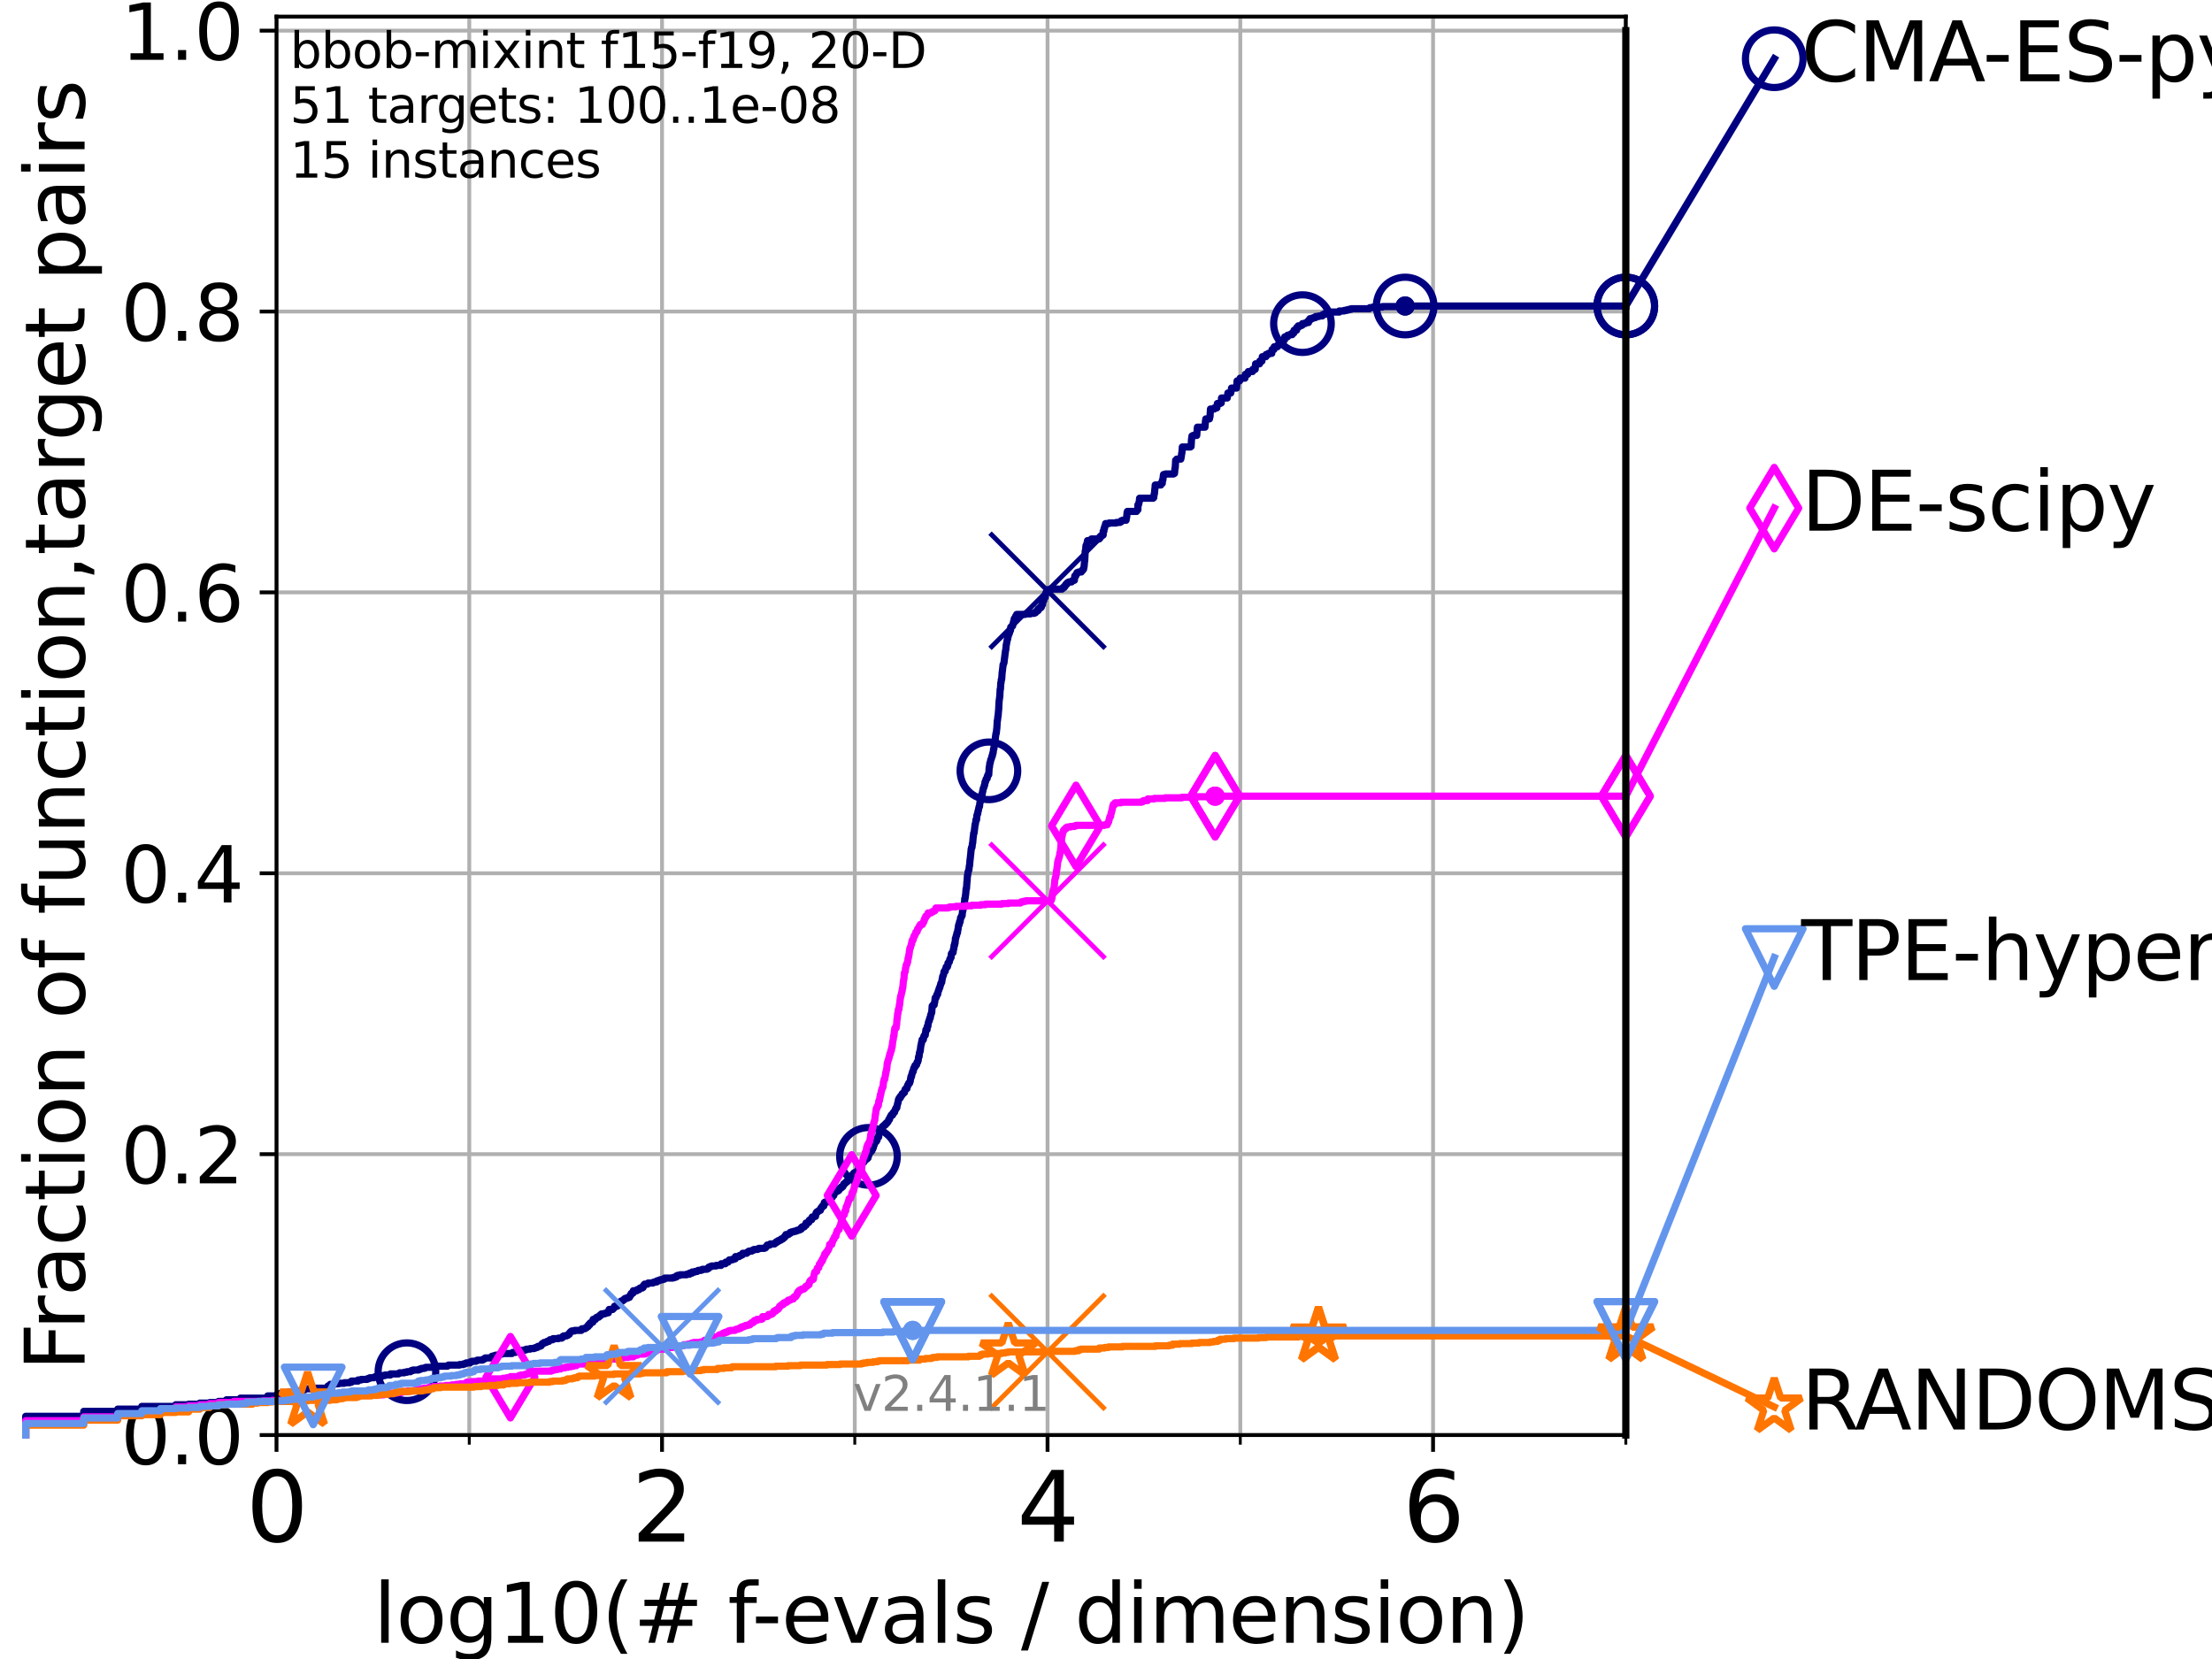 <?xml version="1.0" encoding="utf-8" standalone="no"?>
<!DOCTYPE svg PUBLIC "-//W3C//DTD SVG 1.1//EN"
  "http://www.w3.org/Graphics/SVG/1.1/DTD/svg11.dtd">
<svg height="345.6pt" version="1.1" viewBox="0 0 460.8 345.6" width="460.8pt" xmlns="http://www.w3.org/2000/svg" xmlns:xlink="http://www.w3.org/1999/xlink">
 <defs>
  <style type="text/css">*{stroke-linecap:butt;stroke-linejoin:round;}</style>
 </defs>
 <g id="figure_1">
  <g id="patch_1">
   <path d="M 0 345.6 
L 460.8 345.6 
L 460.8 0 
L 0 0 
z
" style="fill:#ffffff;"/>
  </g>
  <g id="axes_1">
   <g id="patch_2">
    <path d="M 57.6 298.944 
L 338.688 298.944 
L 338.688 3.456 
L 57.6 3.456 
z
" style="fill:#ffffff;"/>
   </g>
   <g id="matplotlib.axis_1">
    <g id="xtick_1">
     <g id="line2d_1">
      <path clip-path="url(#p606e2196b5)" d="M 57.6 298.944 
L 57.6 3.456 
" style="fill:none;stroke:#b0b0b0;stroke-linecap:square;stroke-width:0.8;"/>
     </g>
     <g id="line2d_2">
      <defs>
       <path d="M 0 0 
L 0 3.5 
" id="m183916bd34" style="stroke:#000000;stroke-width:0.8;"/>
      </defs>
      <g>
       <use style="stroke:#000000;stroke-width:0.8;" x="57.6" xlink:href="#m183916bd34" y="298.944"/>
      </g>
     </g>
     <g id="text_1">
      <!-- 0 -->
      <g transform="translate(51.237 321.141)scale(0.2 -0.2)">
       <defs>
        <path d="M 2034 4250 
Q 1547 4250 1301 3770 
Q 1056 3291 1056 2328 
Q 1056 1369 1301 889 
Q 1547 409 2034 409 
Q 2525 409 2770 889 
Q 3016 1369 3016 2328 
Q 3016 3291 2770 3770 
Q 2525 4250 2034 4250 
z
M 2034 4750 
Q 2819 4750 3233 4129 
Q 3647 3509 3647 2328 
Q 3647 1150 3233 529 
Q 2819 -91 2034 -91 
Q 1250 -91 836 529 
Q 422 1150 422 2328 
Q 422 3509 836 4129 
Q 1250 4750 2034 4750 
z
" id="DejaVuSans-30" transform="scale(0.016)"/>
       </defs>
       <use xlink:href="#DejaVuSans-30"/>
      </g>
     </g>
    </g>
    <g id="xtick_2">
     <g id="line2d_3">
      <path clip-path="url(#p606e2196b5)" d="M 137.911 298.944 
L 137.911 3.456 
" style="fill:none;stroke:#b0b0b0;stroke-linecap:square;stroke-width:0.8;"/>
     </g>
     <g id="line2d_4">
      <g>
       <use style="stroke:#000000;stroke-width:0.8;" x="137.911" xlink:href="#m183916bd34" y="298.944"/>
      </g>
     </g>
     <g id="text_2">
      <!-- 2 -->
      <g transform="translate(131.548 321.141)scale(0.2 -0.2)">
       <defs>
        <path d="M 1228 531 
L 3431 531 
L 3431 0 
L 469 0 
L 469 531 
Q 828 903 1448 1529 
Q 2069 2156 2228 2338 
Q 2531 2678 2651 2914 
Q 2772 3150 2772 3378 
Q 2772 3750 2511 3984 
Q 2250 4219 1831 4219 
Q 1534 4219 1204 4116 
Q 875 4013 500 3803 
L 500 4441 
Q 881 4594 1212 4672 
Q 1544 4750 1819 4750 
Q 2544 4750 2975 4387 
Q 3406 4025 3406 3419 
Q 3406 3131 3298 2873 
Q 3191 2616 2906 2266 
Q 2828 2175 2409 1742 
Q 1991 1309 1228 531 
z
" id="DejaVuSans-32" transform="scale(0.016)"/>
       </defs>
       <use xlink:href="#DejaVuSans-32"/>
      </g>
     </g>
    </g>
    <g id="xtick_3">
     <g id="line2d_5">
      <path clip-path="url(#p606e2196b5)" d="M 218.222 298.944 
L 218.222 3.456 
" style="fill:none;stroke:#b0b0b0;stroke-linecap:square;stroke-width:0.8;"/>
     </g>
     <g id="line2d_6">
      <g>
       <use style="stroke:#000000;stroke-width:0.8;" x="218.222" xlink:href="#m183916bd34" y="298.944"/>
      </g>
     </g>
     <g id="text_3">
      <!-- 4 -->
      <g transform="translate(211.859 321.141)scale(0.2 -0.2)">
       <defs>
        <path d="M 2419 4116 
L 825 1625 
L 2419 1625 
L 2419 4116 
z
M 2253 4666 
L 3047 4666 
L 3047 1625 
L 3713 1625 
L 3713 1100 
L 3047 1100 
L 3047 0 
L 2419 0 
L 2419 1100 
L 313 1100 
L 313 1709 
L 2253 4666 
z
" id="DejaVuSans-34" transform="scale(0.016)"/>
       </defs>
       <use xlink:href="#DejaVuSans-34"/>
      </g>
     </g>
    </g>
    <g id="xtick_4">
     <g id="line2d_7">
      <path clip-path="url(#p606e2196b5)" d="M 298.533 298.944 
L 298.533 3.456 
" style="fill:none;stroke:#b0b0b0;stroke-linecap:square;stroke-width:0.8;"/>
     </g>
     <g id="line2d_8">
      <g>
       <use style="stroke:#000000;stroke-width:0.8;" x="298.533" xlink:href="#m183916bd34" y="298.944"/>
      </g>
     </g>
     <g id="text_4">
      <!-- 6 -->
      <g transform="translate(292.17 321.141)scale(0.2 -0.2)">
       <defs>
        <path d="M 2113 2584 
Q 1688 2584 1439 2293 
Q 1191 2003 1191 1497 
Q 1191 994 1439 701 
Q 1688 409 2113 409 
Q 2538 409 2786 701 
Q 3034 994 3034 1497 
Q 3034 2003 2786 2293 
Q 2538 2584 2113 2584 
z
M 3366 4563 
L 3366 3988 
Q 3128 4100 2886 4159 
Q 2644 4219 2406 4219 
Q 1781 4219 1451 3797 
Q 1122 3375 1075 2522 
Q 1259 2794 1537 2939 
Q 1816 3084 2150 3084 
Q 2853 3084 3261 2657 
Q 3669 2231 3669 1497 
Q 3669 778 3244 343 
Q 2819 -91 2113 -91 
Q 1303 -91 875 529 
Q 447 1150 447 2328 
Q 447 3434 972 4092 
Q 1497 4750 2381 4750 
Q 2619 4750 2861 4703 
Q 3103 4656 3366 4563 
z
" id="DejaVuSans-36" transform="scale(0.016)"/>
       </defs>
       <use xlink:href="#DejaVuSans-36"/>
      </g>
     </g>
    </g>
    <g id="xtick_5">
     <g id="line2d_9">
      <path clip-path="url(#p606e2196b5)" d="M 97.755 298.944 
L 97.755 3.456 
" style="fill:none;stroke:#b0b0b0;stroke-linecap:square;stroke-width:0.8;"/>
     </g>
     <g id="line2d_10">
      <defs>
       <path d="M 0 0 
L 0 2 
" id="m379371664f" style="stroke:#000000;stroke-width:0.6;"/>
      </defs>
      <g>
       <use style="stroke:#000000;stroke-width:0.6;" x="97.755" xlink:href="#m379371664f" y="298.944"/>
      </g>
     </g>
    </g>
    <g id="xtick_6">
     <g id="line2d_11">
      <path clip-path="url(#p606e2196b5)" d="M 178.066 298.944 
L 178.066 3.456 
" style="fill:none;stroke:#b0b0b0;stroke-linecap:square;stroke-width:0.8;"/>
     </g>
     <g id="line2d_12">
      <g>
       <use style="stroke:#000000;stroke-width:0.6;" x="178.066" xlink:href="#m379371664f" y="298.944"/>
      </g>
     </g>
    </g>
    <g id="xtick_7">
     <g id="line2d_13">
      <path clip-path="url(#p606e2196b5)" d="M 258.377 298.944 
L 258.377 3.456 
" style="fill:none;stroke:#b0b0b0;stroke-linecap:square;stroke-width:0.8;"/>
     </g>
     <g id="line2d_14">
      <g>
       <use style="stroke:#000000;stroke-width:0.6;" x="258.377" xlink:href="#m379371664f" y="298.944"/>
      </g>
     </g>
    </g>
    <g id="xtick_8">
     <g id="line2d_15">
      <path clip-path="url(#p606e2196b5)" d="M 338.688 298.944 
L 338.688 3.456 
" style="fill:none;stroke:#b0b0b0;stroke-linecap:square;stroke-width:0.8;"/>
     </g>
     <g id="line2d_16">
      <g>
       <use style="stroke:#000000;stroke-width:0.6;" x="338.688" xlink:href="#m379371664f" y="298.944"/>
      </g>
     </g>
    </g>
    <g id="text_5">
     <!-- log10(# f-evals / dimension) -->
     <g transform="translate(77.764 342.218)scale(0.17 -0.17)">
      <defs>
       <path d="M 603 4863 
L 1178 4863 
L 1178 0 
L 603 0 
L 603 4863 
z
" id="DejaVuSans-6c" transform="scale(0.016)"/>
       <path d="M 1959 3097 
Q 1497 3097 1228 2736 
Q 959 2375 959 1747 
Q 959 1119 1226 758 
Q 1494 397 1959 397 
Q 2419 397 2687 759 
Q 2956 1122 2956 1747 
Q 2956 2369 2687 2733 
Q 2419 3097 1959 3097 
z
M 1959 3584 
Q 2709 3584 3137 3096 
Q 3566 2609 3566 1747 
Q 3566 888 3137 398 
Q 2709 -91 1959 -91 
Q 1206 -91 779 398 
Q 353 888 353 1747 
Q 353 2609 779 3096 
Q 1206 3584 1959 3584 
z
" id="DejaVuSans-6f" transform="scale(0.016)"/>
       <path d="M 2906 1791 
Q 2906 2416 2648 2759 
Q 2391 3103 1925 3103 
Q 1463 3103 1205 2759 
Q 947 2416 947 1791 
Q 947 1169 1205 825 
Q 1463 481 1925 481 
Q 2391 481 2648 825 
Q 2906 1169 2906 1791 
z
M 3481 434 
Q 3481 -459 3084 -895 
Q 2688 -1331 1869 -1331 
Q 1566 -1331 1297 -1286 
Q 1028 -1241 775 -1147 
L 775 -588 
Q 1028 -725 1275 -790 
Q 1522 -856 1778 -856 
Q 2344 -856 2625 -561 
Q 2906 -266 2906 331 
L 2906 616 
Q 2728 306 2450 153 
Q 2172 0 1784 0 
Q 1141 0 747 490 
Q 353 981 353 1791 
Q 353 2603 747 3093 
Q 1141 3584 1784 3584 
Q 2172 3584 2450 3431 
Q 2728 3278 2906 2969 
L 2906 3500 
L 3481 3500 
L 3481 434 
z
" id="DejaVuSans-67" transform="scale(0.016)"/>
       <path d="M 794 531 
L 1825 531 
L 1825 4091 
L 703 3866 
L 703 4441 
L 1819 4666 
L 2450 4666 
L 2450 531 
L 3481 531 
L 3481 0 
L 794 0 
L 794 531 
z
" id="DejaVuSans-31" transform="scale(0.016)"/>
       <path d="M 1984 4856 
Q 1566 4138 1362 3434 
Q 1159 2731 1159 2009 
Q 1159 1288 1364 580 
Q 1569 -128 1984 -844 
L 1484 -844 
Q 1016 -109 783 600 
Q 550 1309 550 2009 
Q 550 2706 781 3412 
Q 1013 4119 1484 4856 
L 1984 4856 
z
" id="DejaVuSans-28" transform="scale(0.016)"/>
       <path d="M 3272 2816 
L 2363 2816 
L 2100 1772 
L 3016 1772 
L 3272 2816 
z
M 2803 4594 
L 2478 3297 
L 3391 3297 
L 3719 4594 
L 4219 4594 
L 3897 3297 
L 4872 3297 
L 4872 2816 
L 3775 2816 
L 3519 1772 
L 4513 1772 
L 4513 1294 
L 3397 1294 
L 3072 0 
L 2572 0 
L 2894 1294 
L 1978 1294 
L 1656 0 
L 1153 0 
L 1478 1294 
L 494 1294 
L 494 1772 
L 1594 1772 
L 1856 2816 
L 850 2816 
L 850 3297 
L 1978 3297 
L 2297 4594 
L 2803 4594 
z
" id="DejaVuSans-23" transform="scale(0.016)"/>
       <path id="DejaVuSans-20" transform="scale(0.016)"/>
       <path d="M 2375 4863 
L 2375 4384 
L 1825 4384 
Q 1516 4384 1395 4259 
Q 1275 4134 1275 3809 
L 1275 3500 
L 2222 3500 
L 2222 3053 
L 1275 3053 
L 1275 0 
L 697 0 
L 697 3053 
L 147 3053 
L 147 3500 
L 697 3500 
L 697 3744 
Q 697 4328 969 4595 
Q 1241 4863 1831 4863 
L 2375 4863 
z
" id="DejaVuSans-66" transform="scale(0.016)"/>
       <path d="M 313 2009 
L 1997 2009 
L 1997 1497 
L 313 1497 
L 313 2009 
z
" id="DejaVuSans-2d" transform="scale(0.016)"/>
       <path d="M 3597 1894 
L 3597 1613 
L 953 1613 
Q 991 1019 1311 708 
Q 1631 397 2203 397 
Q 2534 397 2845 478 
Q 3156 559 3463 722 
L 3463 178 
Q 3153 47 2828 -22 
Q 2503 -91 2169 -91 
Q 1331 -91 842 396 
Q 353 884 353 1716 
Q 353 2575 817 3079 
Q 1281 3584 2069 3584 
Q 2775 3584 3186 3129 
Q 3597 2675 3597 1894 
z
M 3022 2063 
Q 3016 2534 2758 2815 
Q 2500 3097 2075 3097 
Q 1594 3097 1305 2825 
Q 1016 2553 972 2059 
L 3022 2063 
z
" id="DejaVuSans-65" transform="scale(0.016)"/>
       <path d="M 191 3500 
L 800 3500 
L 1894 563 
L 2988 3500 
L 3597 3500 
L 2284 0 
L 1503 0 
L 191 3500 
z
" id="DejaVuSans-76" transform="scale(0.016)"/>
       <path d="M 2194 1759 
Q 1497 1759 1228 1600 
Q 959 1441 959 1056 
Q 959 750 1161 570 
Q 1363 391 1709 391 
Q 2188 391 2477 730 
Q 2766 1069 2766 1631 
L 2766 1759 
L 2194 1759 
z
M 3341 1997 
L 3341 0 
L 2766 0 
L 2766 531 
Q 2569 213 2275 61 
Q 1981 -91 1556 -91 
Q 1019 -91 701 211 
Q 384 513 384 1019 
Q 384 1609 779 1909 
Q 1175 2209 1959 2209 
L 2766 2209 
L 2766 2266 
Q 2766 2663 2505 2880 
Q 2244 3097 1772 3097 
Q 1472 3097 1187 3025 
Q 903 2953 641 2809 
L 641 3341 
Q 956 3463 1253 3523 
Q 1550 3584 1831 3584 
Q 2591 3584 2966 3190 
Q 3341 2797 3341 1997 
z
" id="DejaVuSans-61" transform="scale(0.016)"/>
       <path d="M 2834 3397 
L 2834 2853 
Q 2591 2978 2328 3040 
Q 2066 3103 1784 3103 
Q 1356 3103 1142 2972 
Q 928 2841 928 2578 
Q 928 2378 1081 2264 
Q 1234 2150 1697 2047 
L 1894 2003 
Q 2506 1872 2764 1633 
Q 3022 1394 3022 966 
Q 3022 478 2636 193 
Q 2250 -91 1575 -91 
Q 1294 -91 989 -36 
Q 684 19 347 128 
L 347 722 
Q 666 556 975 473 
Q 1284 391 1588 391 
Q 1994 391 2212 530 
Q 2431 669 2431 922 
Q 2431 1156 2273 1281 
Q 2116 1406 1581 1522 
L 1381 1569 
Q 847 1681 609 1914 
Q 372 2147 372 2553 
Q 372 3047 722 3315 
Q 1072 3584 1716 3584 
Q 2034 3584 2315 3537 
Q 2597 3491 2834 3397 
z
" id="DejaVuSans-73" transform="scale(0.016)"/>
       <path d="M 1625 4666 
L 2156 4666 
L 531 -594 
L 0 -594 
L 1625 4666 
z
" id="DejaVuSans-2f" transform="scale(0.016)"/>
       <path d="M 2906 2969 
L 2906 4863 
L 3481 4863 
L 3481 0 
L 2906 0 
L 2906 525 
Q 2725 213 2448 61 
Q 2172 -91 1784 -91 
Q 1150 -91 751 415 
Q 353 922 353 1747 
Q 353 2572 751 3078 
Q 1150 3584 1784 3584 
Q 2172 3584 2448 3432 
Q 2725 3281 2906 2969 
z
M 947 1747 
Q 947 1113 1208 752 
Q 1469 391 1925 391 
Q 2381 391 2643 752 
Q 2906 1113 2906 1747 
Q 2906 2381 2643 2742 
Q 2381 3103 1925 3103 
Q 1469 3103 1208 2742 
Q 947 2381 947 1747 
z
" id="DejaVuSans-64" transform="scale(0.016)"/>
       <path d="M 603 3500 
L 1178 3500 
L 1178 0 
L 603 0 
L 603 3500 
z
M 603 4863 
L 1178 4863 
L 1178 4134 
L 603 4134 
L 603 4863 
z
" id="DejaVuSans-69" transform="scale(0.016)"/>
       <path d="M 3328 2828 
Q 3544 3216 3844 3400 
Q 4144 3584 4550 3584 
Q 5097 3584 5394 3201 
Q 5691 2819 5691 2113 
L 5691 0 
L 5113 0 
L 5113 2094 
Q 5113 2597 4934 2840 
Q 4756 3084 4391 3084 
Q 3944 3084 3684 2787 
Q 3425 2491 3425 1978 
L 3425 0 
L 2847 0 
L 2847 2094 
Q 2847 2600 2669 2842 
Q 2491 3084 2119 3084 
Q 1678 3084 1418 2786 
Q 1159 2488 1159 1978 
L 1159 0 
L 581 0 
L 581 3500 
L 1159 3500 
L 1159 2956 
Q 1356 3278 1631 3431 
Q 1906 3584 2284 3584 
Q 2666 3584 2933 3390 
Q 3200 3197 3328 2828 
z
" id="DejaVuSans-6d" transform="scale(0.016)"/>
       <path d="M 3513 2113 
L 3513 0 
L 2938 0 
L 2938 2094 
Q 2938 2591 2744 2837 
Q 2550 3084 2163 3084 
Q 1697 3084 1428 2787 
Q 1159 2491 1159 1978 
L 1159 0 
L 581 0 
L 581 3500 
L 1159 3500 
L 1159 2956 
Q 1366 3272 1645 3428 
Q 1925 3584 2291 3584 
Q 2894 3584 3203 3211 
Q 3513 2838 3513 2113 
z
" id="DejaVuSans-6e" transform="scale(0.016)"/>
       <path d="M 513 4856 
L 1013 4856 
Q 1481 4119 1714 3412 
Q 1947 2706 1947 2009 
Q 1947 1309 1714 600 
Q 1481 -109 1013 -844 
L 513 -844 
Q 928 -128 1133 580 
Q 1338 1288 1338 2009 
Q 1338 2731 1133 3434 
Q 928 4138 513 4856 
z
" id="DejaVuSans-29" transform="scale(0.016)"/>
      </defs>
      <use xlink:href="#DejaVuSans-6c"/>
      <use x="27.783" xlink:href="#DejaVuSans-6f"/>
      <use x="88.965" xlink:href="#DejaVuSans-67"/>
      <use x="152.441" xlink:href="#DejaVuSans-31"/>
      <use x="216.064" xlink:href="#DejaVuSans-30"/>
      <use x="279.688" xlink:href="#DejaVuSans-28"/>
      <use x="318.701" xlink:href="#DejaVuSans-23"/>
      <use x="402.49" xlink:href="#DejaVuSans-20"/>
      <use x="434.277" xlink:href="#DejaVuSans-66"/>
      <use x="463.982" xlink:href="#DejaVuSans-2d"/>
      <use x="500.066" xlink:href="#DejaVuSans-65"/>
      <use x="561.59" xlink:href="#DejaVuSans-76"/>
      <use x="620.77" xlink:href="#DejaVuSans-61"/>
      <use x="682.049" xlink:href="#DejaVuSans-6c"/>
      <use x="709.832" xlink:href="#DejaVuSans-73"/>
      <use x="761.932" xlink:href="#DejaVuSans-20"/>
      <use x="793.719" xlink:href="#DejaVuSans-2f"/>
      <use x="827.41" xlink:href="#DejaVuSans-20"/>
      <use x="859.197" xlink:href="#DejaVuSans-64"/>
      <use x="922.674" xlink:href="#DejaVuSans-69"/>
      <use x="950.457" xlink:href="#DejaVuSans-6d"/>
      <use x="1047.869" xlink:href="#DejaVuSans-65"/>
      <use x="1109.393" xlink:href="#DejaVuSans-6e"/>
      <use x="1172.771" xlink:href="#DejaVuSans-73"/>
      <use x="1224.871" xlink:href="#DejaVuSans-69"/>
      <use x="1252.654" xlink:href="#DejaVuSans-6f"/>
      <use x="1313.836" xlink:href="#DejaVuSans-6e"/>
      <use x="1377.215" xlink:href="#DejaVuSans-29"/>
     </g>
    </g>
   </g>
   <g id="matplotlib.axis_2">
    <g id="ytick_1">
     <g id="line2d_17">
      <path clip-path="url(#p606e2196b5)" d="M 57.6 298.944 
L 338.688 298.944 
" style="fill:none;stroke:#b0b0b0;stroke-linecap:square;stroke-width:0.8;"/>
     </g>
     <g id="line2d_18">
      <defs>
       <path d="M 0 0 
L -3.5 0 
" id="m727d238e65" style="stroke:#000000;stroke-width:0.8;"/>
      </defs>
      <g>
       <use style="stroke:#000000;stroke-width:0.8;" x="57.6" xlink:href="#m727d238e65" y="298.944"/>
      </g>
     </g>
     <g id="text_6">
      <!-- 0.0 -->
      <g transform="translate(25.155 305.023)scale(0.16 -0.16)">
       <defs>
        <path d="M 684 794 
L 1344 794 
L 1344 0 
L 684 0 
L 684 794 
z
" id="DejaVuSans-2e" transform="scale(0.016)"/>
       </defs>
       <use xlink:href="#DejaVuSans-30"/>
       <use x="63.623" xlink:href="#DejaVuSans-2e"/>
       <use x="95.41" xlink:href="#DejaVuSans-30"/>
      </g>
     </g>
    </g>
    <g id="ytick_2">
     <g id="line2d_19">
      <path clip-path="url(#p606e2196b5)" d="M 57.6 240.432 
L 338.688 240.432 
" style="fill:none;stroke:#b0b0b0;stroke-linecap:square;stroke-width:0.8;"/>
     </g>
     <g id="line2d_20">
      <g>
       <use style="stroke:#000000;stroke-width:0.8;" x="57.6" xlink:href="#m727d238e65" y="240.432"/>
      </g>
     </g>
     <g id="text_7">
      <!-- 0.2 -->
      <g transform="translate(25.155 246.51)scale(0.16 -0.16)">
       <use xlink:href="#DejaVuSans-30"/>
       <use x="63.623" xlink:href="#DejaVuSans-2e"/>
       <use x="95.41" xlink:href="#DejaVuSans-32"/>
      </g>
     </g>
    </g>
    <g id="ytick_3">
     <g id="line2d_21">
      <path clip-path="url(#p606e2196b5)" d="M 57.6 181.919 
L 338.688 181.919 
" style="fill:none;stroke:#b0b0b0;stroke-linecap:square;stroke-width:0.8;"/>
     </g>
     <g id="line2d_22">
      <g>
       <use style="stroke:#000000;stroke-width:0.8;" x="57.6" xlink:href="#m727d238e65" y="181.919"/>
      </g>
     </g>
     <g id="text_8">
      <!-- 0.4 -->
      <g transform="translate(25.155 187.998)scale(0.16 -0.16)">
       <use xlink:href="#DejaVuSans-30"/>
       <use x="63.623" xlink:href="#DejaVuSans-2e"/>
       <use x="95.41" xlink:href="#DejaVuSans-34"/>
      </g>
     </g>
    </g>
    <g id="ytick_4">
     <g id="line2d_23">
      <path clip-path="url(#p606e2196b5)" d="M 57.6 123.407 
L 338.688 123.407 
" style="fill:none;stroke:#b0b0b0;stroke-linecap:square;stroke-width:0.8;"/>
     </g>
     <g id="line2d_24">
      <g>
       <use style="stroke:#000000;stroke-width:0.8;" x="57.6" xlink:href="#m727d238e65" y="123.407"/>
      </g>
     </g>
     <g id="text_9">
      <!-- 0.6 -->
      <g transform="translate(25.155 129.485)scale(0.16 -0.16)">
       <use xlink:href="#DejaVuSans-30"/>
       <use x="63.623" xlink:href="#DejaVuSans-2e"/>
       <use x="95.41" xlink:href="#DejaVuSans-36"/>
      </g>
     </g>
    </g>
    <g id="ytick_5">
     <g id="line2d_25">
      <path clip-path="url(#p606e2196b5)" d="M 57.6 64.894 
L 338.688 64.894 
" style="fill:none;stroke:#b0b0b0;stroke-linecap:square;stroke-width:0.8;"/>
     </g>
     <g id="line2d_26">
      <g>
       <use style="stroke:#000000;stroke-width:0.8;" x="57.6" xlink:href="#m727d238e65" y="64.894"/>
      </g>
     </g>
     <g id="text_10">
      <!-- 0.8 -->
      <g transform="translate(25.155 70.973)scale(0.16 -0.16)">
       <defs>
        <path d="M 2034 2216 
Q 1584 2216 1326 1975 
Q 1069 1734 1069 1313 
Q 1069 891 1326 650 
Q 1584 409 2034 409 
Q 2484 409 2743 651 
Q 3003 894 3003 1313 
Q 3003 1734 2745 1975 
Q 2488 2216 2034 2216 
z
M 1403 2484 
Q 997 2584 770 2862 
Q 544 3141 544 3541 
Q 544 4100 942 4425 
Q 1341 4750 2034 4750 
Q 2731 4750 3128 4425 
Q 3525 4100 3525 3541 
Q 3525 3141 3298 2862 
Q 3072 2584 2669 2484 
Q 3125 2378 3379 2068 
Q 3634 1759 3634 1313 
Q 3634 634 3220 271 
Q 2806 -91 2034 -91 
Q 1263 -91 848 271 
Q 434 634 434 1313 
Q 434 1759 690 2068 
Q 947 2378 1403 2484 
z
M 1172 3481 
Q 1172 3119 1398 2916 
Q 1625 2713 2034 2713 
Q 2441 2713 2670 2916 
Q 2900 3119 2900 3481 
Q 2900 3844 2670 4047 
Q 2441 4250 2034 4250 
Q 1625 4250 1398 4047 
Q 1172 3844 1172 3481 
z
" id="DejaVuSans-38" transform="scale(0.016)"/>
       </defs>
       <use xlink:href="#DejaVuSans-30"/>
       <use x="63.623" xlink:href="#DejaVuSans-2e"/>
       <use x="95.41" xlink:href="#DejaVuSans-38"/>
      </g>
     </g>
    </g>
    <g id="ytick_6">
     <g id="line2d_27">
      <path clip-path="url(#p606e2196b5)" d="M 57.6 6.382 
L 338.688 6.382 
" style="fill:none;stroke:#b0b0b0;stroke-linecap:square;stroke-width:0.8;"/>
     </g>
     <g id="line2d_28">
      <g>
       <use style="stroke:#000000;stroke-width:0.8;" x="57.6" xlink:href="#m727d238e65" y="6.382"/>
      </g>
     </g>
     <g id="text_11">
      <!-- 1.0 -->
      <g transform="translate(25.155 12.46)scale(0.16 -0.16)">
       <use xlink:href="#DejaVuSans-31"/>
       <use x="63.623" xlink:href="#DejaVuSans-2e"/>
       <use x="95.41" xlink:href="#DejaVuSans-30"/>
      </g>
     </g>
    </g>
    <g id="text_12">
     <!-- Fraction of function,target pairs -->
     <g transform="translate(17.62 285.585)rotate(-90)scale(0.17 -0.17)">
      <defs>
       <path d="M 628 4666 
L 3309 4666 
L 3309 4134 
L 1259 4134 
L 1259 2759 
L 3109 2759 
L 3109 2228 
L 1259 2228 
L 1259 0 
L 628 0 
L 628 4666 
z
" id="DejaVuSans-46" transform="scale(0.016)"/>
       <path d="M 2631 2963 
Q 2534 3019 2420 3045 
Q 2306 3072 2169 3072 
Q 1681 3072 1420 2755 
Q 1159 2438 1159 1844 
L 1159 0 
L 581 0 
L 581 3500 
L 1159 3500 
L 1159 2956 
Q 1341 3275 1631 3429 
Q 1922 3584 2338 3584 
Q 2397 3584 2469 3576 
Q 2541 3569 2628 3553 
L 2631 2963 
z
" id="DejaVuSans-72" transform="scale(0.016)"/>
       <path d="M 3122 3366 
L 3122 2828 
Q 2878 2963 2633 3030 
Q 2388 3097 2138 3097 
Q 1578 3097 1268 2742 
Q 959 2388 959 1747 
Q 959 1106 1268 751 
Q 1578 397 2138 397 
Q 2388 397 2633 464 
Q 2878 531 3122 666 
L 3122 134 
Q 2881 22 2623 -34 
Q 2366 -91 2075 -91 
Q 1284 -91 818 406 
Q 353 903 353 1747 
Q 353 2603 823 3093 
Q 1294 3584 2113 3584 
Q 2378 3584 2631 3529 
Q 2884 3475 3122 3366 
z
" id="DejaVuSans-63" transform="scale(0.016)"/>
       <path d="M 1172 4494 
L 1172 3500 
L 2356 3500 
L 2356 3053 
L 1172 3053 
L 1172 1153 
Q 1172 725 1289 603 
Q 1406 481 1766 481 
L 2356 481 
L 2356 0 
L 1766 0 
Q 1100 0 847 248 
Q 594 497 594 1153 
L 594 3053 
L 172 3053 
L 172 3500 
L 594 3500 
L 594 4494 
L 1172 4494 
z
" id="DejaVuSans-74" transform="scale(0.016)"/>
       <path d="M 544 1381 
L 544 3500 
L 1119 3500 
L 1119 1403 
Q 1119 906 1312 657 
Q 1506 409 1894 409 
Q 2359 409 2629 706 
Q 2900 1003 2900 1516 
L 2900 3500 
L 3475 3500 
L 3475 0 
L 2900 0 
L 2900 538 
Q 2691 219 2414 64 
Q 2138 -91 1772 -91 
Q 1169 -91 856 284 
Q 544 659 544 1381 
z
M 1991 3584 
L 1991 3584 
z
" id="DejaVuSans-75" transform="scale(0.016)"/>
       <path d="M 750 794 
L 1409 794 
L 1409 256 
L 897 -744 
L 494 -744 
L 750 256 
L 750 794 
z
" id="DejaVuSans-2c" transform="scale(0.016)"/>
       <path d="M 1159 525 
L 1159 -1331 
L 581 -1331 
L 581 3500 
L 1159 3500 
L 1159 2969 
Q 1341 3281 1617 3432 
Q 1894 3584 2278 3584 
Q 2916 3584 3314 3078 
Q 3713 2572 3713 1747 
Q 3713 922 3314 415 
Q 2916 -91 2278 -91 
Q 1894 -91 1617 61 
Q 1341 213 1159 525 
z
M 3116 1747 
Q 3116 2381 2855 2742 
Q 2594 3103 2138 3103 
Q 1681 3103 1420 2742 
Q 1159 2381 1159 1747 
Q 1159 1113 1420 752 
Q 1681 391 2138 391 
Q 2594 391 2855 752 
Q 3116 1113 3116 1747 
z
" id="DejaVuSans-70" transform="scale(0.016)"/>
      </defs>
      <use xlink:href="#DejaVuSans-46"/>
      <use x="50.27" xlink:href="#DejaVuSans-72"/>
      <use x="91.383" xlink:href="#DejaVuSans-61"/>
      <use x="152.662" xlink:href="#DejaVuSans-63"/>
      <use x="207.643" xlink:href="#DejaVuSans-74"/>
      <use x="246.852" xlink:href="#DejaVuSans-69"/>
      <use x="274.635" xlink:href="#DejaVuSans-6f"/>
      <use x="335.816" xlink:href="#DejaVuSans-6e"/>
      <use x="399.195" xlink:href="#DejaVuSans-20"/>
      <use x="430.982" xlink:href="#DejaVuSans-6f"/>
      <use x="492.164" xlink:href="#DejaVuSans-66"/>
      <use x="527.369" xlink:href="#DejaVuSans-20"/>
      <use x="559.156" xlink:href="#DejaVuSans-66"/>
      <use x="594.361" xlink:href="#DejaVuSans-75"/>
      <use x="657.74" xlink:href="#DejaVuSans-6e"/>
      <use x="721.119" xlink:href="#DejaVuSans-63"/>
      <use x="776.1" xlink:href="#DejaVuSans-74"/>
      <use x="815.309" xlink:href="#DejaVuSans-69"/>
      <use x="843.092" xlink:href="#DejaVuSans-6f"/>
      <use x="904.273" xlink:href="#DejaVuSans-6e"/>
      <use x="967.652" xlink:href="#DejaVuSans-2c"/>
      <use x="999.439" xlink:href="#DejaVuSans-74"/>
      <use x="1038.648" xlink:href="#DejaVuSans-61"/>
      <use x="1099.928" xlink:href="#DejaVuSans-72"/>
      <use x="1139.291" xlink:href="#DejaVuSans-67"/>
      <use x="1202.768" xlink:href="#DejaVuSans-65"/>
      <use x="1264.291" xlink:href="#DejaVuSans-74"/>
      <use x="1303.5" xlink:href="#DejaVuSans-20"/>
      <use x="1335.287" xlink:href="#DejaVuSans-70"/>
      <use x="1398.764" xlink:href="#DejaVuSans-61"/>
      <use x="1460.043" xlink:href="#DejaVuSans-69"/>
      <use x="1487.826" xlink:href="#DejaVuSans-72"/>
      <use x="1528.939" xlink:href="#DejaVuSans-73"/>
     </g>
    </g>
   </g>
   <g id="line2d_29">
    <defs>
     <path d="M 0 1.5 
C 0.398 1.5 0.779 1.342 1.061 1.061 
C 1.342 0.779 1.5 0.398 1.5 0 
C 1.5 -0.398 1.342 -0.779 1.061 -1.061 
C 0.779 -1.342 0.398 -1.5 0 -1.5 
C -0.398 -1.5 -0.779 -1.342 -1.061 -1.061 
C -1.342 -0.779 -1.5 -0.398 -1.5 0 
C -1.5 0.398 -1.342 0.779 -1.061 1.061 
C -0.779 1.342 -0.398 1.5 0 1.5 
z
" id="m5dac8fb5e5" style="stroke:#000080;"/>
    </defs>
    <g>
     <use style="fill:#000080;stroke:#000080;" x="292.717" xlink:href="#m5dac8fb5e5" y="63.747"/>
     <use style="fill:#000080;stroke:#000080;" x="292.717" xlink:href="#m5dac8fb5e5" y="63.747"/>
    </g>
   </g>
   <g id="line2d_30">
    <path d="M 5.357 298.944 
L 5.357 295.043 
L 17.445 295.043 
L 17.445 294.011 
L 24.516 294.011 
L 24.516 293.552 
L 29.533 293.552 
L 29.533 292.978 
L 36.604 292.978 
L 36.604 292.634 
L 39.292 292.634 
L 39.292 292.519 
L 41.621 292.519 
L 41.621 292.29 
L 43.675 292.29 
L 43.675 292.175 
L 45.512 292.175 
L 45.512 291.945 
L 47.174 291.945 
L 47.174 291.601 
L 50.087 291.601 
L 50.087 291.257 
L 55.763 291.257 
L 55.763 290.798 
L 57.6 290.798 
L 57.6 290.569 
L 58.451 290.569 
L 58.451 290.224 
L 60.037 290.224 
L 60.037 289.995 
L 61.491 289.995 
L 61.491 289.88 
L 62.175 289.88 
L 62.175 289.766 
L 62.834 289.766 
L 62.834 289.536 
L 63.468 289.536 
L 63.468 289.307 
L 65.243 289.307 
L 65.243 289.192 
L 68.328 289.192 
L 68.328 288.733 
L 68.793 288.733 
L 68.793 288.389 
L 69.688 288.389 
L 69.688 288.274 
L 70.539 288.274 
L 70.539 288.159 
L 71.742 288.159 
L 71.742 288.045 
L 72.868 288.045 
L 72.868 287.93 
L 73.227 287.93 
L 73.227 287.7 
L 74.596 287.7 
L 74.596 287.471 
L 75.242 287.471 
L 75.242 287.356 
L 76.466 287.356 
L 76.466 287.242 
L 76.759 287.242 
L 76.759 287.127 
L 77.047 287.127 
L 77.047 287.012 
L 77.885 287.012 
L 77.885 286.897 
L 78.155 286.897 
L 78.155 286.783 
L 78.942 286.783 
L 78.942 286.668 
L 79.695 286.668 
L 79.695 286.553 
L 80.179 286.553 
L 80.179 286.438 
L 81.334 286.438 
L 81.334 286.209 
L 83.037 286.209 
L 83.037 286.094 
L 83.239 286.094 
L 83.239 285.979 
L 84.213 285.979 
L 84.213 285.865 
L 84.773 285.865 
L 84.773 285.75 
L 85.492 285.75 
L 85.492 285.635 
L 85.667 285.635 
L 85.667 285.521 
L 86.013 285.521 
L 86.013 285.406 
L 87.17 285.406 
L 87.17 285.291 
L 87.487 285.291 
L 87.487 285.176 
L 87.799 285.176 
L 87.799 285.062 
L 88.405 285.062 
L 88.405 284.947 
L 88.701 284.947 
L 88.701 284.832 
L 90.108 284.832 
L 90.108 284.717 
L 90.901 284.717 
L 90.901 284.603 
L 93.197 284.603 
L 93.197 284.488 
L 93.422 284.488 
L 93.422 284.373 
L 95.723 284.373 
L 95.723 284.259 
L 96.49 284.259 
L 96.49 284.144 
L 96.861 284.144 
L 96.861 284.029 
L 97.134 284.029 
L 97.134 283.914 
L 97.929 283.914 
L 98.015 283.685 
L 98.355 283.685 
L 98.355 283.57 
L 99.178 283.57 
L 99.178 283.455 
L 99.418 283.455 
L 99.418 283.341 
L 100.493 283.341 
L 100.493 283.226 
L 100.716 283.226 
L 100.716 283.111 
L 100.935 283.111 
L 100.935 282.996 
L 101.08 282.996 
L 101.08 282.882 
L 102.465 282.882 
L 102.465 282.538 
L 102.859 282.538 
L 102.859 282.423 
L 103.246 282.423 
L 103.246 282.308 
L 103.932 282.308 
L 103.932 282.193 
L 104.054 282.193 
L 104.054 282.079 
L 104.592 282.079 
L 104.592 281.964 
L 106.646 281.964 
L 106.646 281.849 
L 106.803 281.849 
L 106.803 281.734 
L 107.365 281.734 
L 107.365 281.62 
L 107.909 281.62 
L 107.909 281.505 
L 108.294 281.505 
L 108.294 281.39 
L 108.718 281.39 
L 108.718 281.276 
L 109.357 281.276 
L 109.357 281.161 
L 109.712 281.161 
L 109.712 281.046 
L 110.443 281.046 
L 110.443 280.931 
L 111.266 280.931 
L 111.266 280.817 
L 111.585 280.817 
L 111.585 280.702 
L 111.936 280.702 
L 111.936 280.587 
L 112.052 280.587 
L 112.052 280.472 
L 112.469 280.472 
L 112.469 280.358 
L 112.73 280.358 
L 112.84 280.128 
L 112.877 280.128 
L 112.95 279.899 
L 113.204 279.899 
L 113.311 279.669 
L 113.77 279.669 
L 113.77 279.555 
L 113.943 279.555 
L 113.943 279.44 
L 114.352 279.44 
L 114.419 279.21 
L 114.552 279.21 
L 114.552 279.096 
L 115.141 279.096 
L 115.206 278.866 
L 116.323 278.866 
L 116.323 278.751 
L 117.03 278.751 
L 117.03 278.637 
L 117.203 278.637 
L 117.231 278.407 
L 117.402 278.407 
L 117.402 278.293 
L 118.013 278.293 
L 118.013 278.178 
L 118.283 278.178 
L 118.283 278.063 
L 118.417 278.063 
L 118.417 277.948 
L 118.603 277.948 
L 118.682 277.604 
L 118.813 277.604 
L 118.917 277.375 
L 119.097 277.375 
L 119.097 277.26 
L 119.702 277.26 
L 119.702 277.145 
L 121.083 277.145 
L 121.128 276.916 
L 121.219 276.916 
L 121.219 276.801 
L 121.844 276.801 
L 121.844 276.686 
L 122.04 276.686 
L 122.04 276.572 
L 122.213 276.572 
L 122.298 276.342 
L 122.531 276.342 
L 122.573 275.998 
L 122.844 275.998 
L 122.886 275.654 
L 123.03 275.654 
L 123.03 275.539 
L 123.294 275.539 
L 123.294 275.424 
L 123.514 275.424 
L 123.554 274.851 
L 124.063 274.851 
L 124.159 274.506 
L 124.331 274.506 
L 124.331 274.392 
L 124.725 274.392 
L 124.725 274.277 
L 124.855 274.277 
L 124.892 274.048 
L 125.165 274.048 
L 125.165 273.818 
L 125.31 273.818 
L 125.31 273.703 
L 125.945 273.703 
L 125.945 273.589 
L 126.287 273.589 
L 126.287 273.474 
L 126.74 273.474 
L 126.823 273.015 
L 126.872 273.015 
L 126.888 272.785 
L 127.643 272.785 
L 127.737 272.556 
L 127.846 272.556 
L 127.846 272.441 
L 127.985 272.441 
L 128.031 272.097 
L 128.606 272.097 
L 128.606 271.982 
L 128.724 271.982 
L 128.798 271.753 
L 128.9 271.753 
L 128.973 271.409 
L 129.162 271.409 
L 129.162 271.294 
L 129.319 271.294 
L 129.319 271.065 
L 129.63 271.065 
L 129.63 270.95 
L 129.784 270.95 
L 129.784 270.835 
L 129.95 270.835 
L 130.046 270.606 
L 130.196 270.606 
L 130.196 270.491 
L 130.545 270.491 
L 130.545 270.376 
L 130.862 270.376 
L 130.862 270.261 
L 131.134 270.261 
L 131.224 270.032 
L 131.249 270.032 
L 131.287 269.802 
L 131.427 269.802 
L 131.478 269.458 
L 131.628 269.458 
L 131.628 269.344 
L 131.913 269.344 
L 131.926 268.885 
L 132.66 268.885 
L 132.719 268.655 
L 133.136 268.655 
L 133.239 268.426 
L 133.33 268.426 
L 133.33 268.311 
L 133.822 268.311 
L 133.822 268.196 
L 133.976 268.196 
L 133.998 267.852 
L 134.139 267.852 
L 134.171 267.623 
L 134.279 267.623 
L 134.279 267.508 
L 134.901 267.508 
L 134.901 267.393 
L 135.015 267.393 
L 135.015 267.278 
L 135.996 267.278 
L 135.996 267.164 
L 136.285 267.164 
L 136.285 267.049 
L 136.832 267.049 
L 136.86 266.82 
L 137.235 266.82 
L 137.235 266.705 
L 137.523 266.705 
L 137.523 266.59 
L 138.041 266.59 
L 138.041 266.475 
L 138.401 266.475 
L 138.469 266.246 
L 140.173 266.246 
L 140.173 266.131 
L 140.589 266.131 
L 140.589 266.016 
L 140.915 266.016 
L 140.922 265.787 
L 141.177 265.787 
L 141.177 265.672 
L 141.683 265.672 
L 141.683 265.557 
L 143.028 265.557 
L 143.028 265.443 
L 143.635 265.443 
L 143.635 265.213 
L 144.185 265.213 
L 144.185 264.984 
L 144.754 264.984 
L 144.754 264.869 
L 145.23 264.869 
L 145.23 264.754 
L 145.446 264.754 
L 145.446 264.64 
L 146.058 264.64 
L 146.058 264.525 
L 146.367 264.525 
L 146.367 264.41 
L 147.267 264.41 
L 147.267 264.295 
L 147.525 264.295 
L 147.525 264.181 
L 147.66 264.181 
L 147.66 263.951 
L 147.947 263.951 
L 147.947 263.837 
L 148.253 263.837 
L 148.253 263.722 
L 149.191 263.722 
L 149.191 263.607 
L 150.207 263.607 
L 150.25 263.263 
L 151.097 263.263 
L 151.187 262.919 
L 151.689 262.919 
L 151.779 262.689 
L 151.866 262.689 
L 151.917 262.46 
L 152.504 262.46 
L 152.504 262.345 
L 152.878 262.345 
L 152.878 262.23 
L 153.175 262.23 
L 153.215 261.771 
L 153.974 261.771 
L 154.04 261.542 
L 154.379 261.542 
L 154.379 261.427 
L 154.631 261.427 
L 154.715 261.083 
L 155.549 261.083 
L 155.549 260.968 
L 155.666 260.968 
L 155.666 260.854 
L 155.851 260.854 
L 155.851 260.739 
L 156.028 260.739 
L 156.028 260.624 
L 156.613 260.624 
L 156.613 260.509 
L 156.821 260.509 
L 156.821 260.395 
L 157.081 260.395 
L 157.081 260.28 
L 157.829 260.28 
L 157.829 260.165 
L 158.081 260.165 
L 158.081 260.05 
L 159.255 260.05 
L 159.255 259.936 
L 159.497 259.936 
L 159.565 259.706 
L 159.666 259.706 
L 159.666 259.591 
L 159.793 259.591 
L 159.825 259.362 
L 160.365 259.362 
L 160.464 259.133 
L 161.361 259.133 
L 161.47 258.903 
L 161.679 258.903 
L 161.717 258.674 
L 162.043 258.674 
L 162.113 258.444 
L 162.421 258.444 
L 162.421 258.329 
L 162.687 258.329 
L 162.729 258.1 
L 163.064 258.1 
L 163.158 257.871 
L 163.35 257.871 
L 163.35 257.756 
L 163.473 257.756 
L 163.473 257.526 
L 163.67 257.526 
L 163.713 257.182 
L 164.238 257.182 
L 164.238 257.067 
L 164.364 257.067 
L 164.364 256.953 
L 164.587 256.953 
L 164.622 256.723 
L 164.923 256.723 
L 164.923 256.609 
L 165.361 256.609 
L 165.361 256.494 
L 165.81 256.494 
L 165.81 256.379 
L 166.105 256.379 
L 166.105 256.264 
L 166.48 256.264 
L 166.48 256.15 
L 166.748 256.15 
L 166.748 256.035 
L 166.94 256.035 
L 166.955 255.691 
L 167.096 255.691 
L 167.096 255.576 
L 167.547 255.576 
L 167.585 255.346 
L 167.658 255.346 
L 167.658 255.232 
L 167.916 255.232 
L 167.916 254.773 
L 168.271 254.773 
L 168.271 254.658 
L 168.481 254.658 
L 168.576 254.199 
L 168.728 254.199 
L 168.728 254.084 
L 169.086 254.084 
L 169.14 253.626 
L 169.198 253.626 
L 169.198 253.511 
L 169.583 253.511 
L 169.583 253.396 
L 169.885 253.396 
L 169.989 252.708 
L 170.126 252.708 
L 170.126 252.478 
L 170.343 252.478 
L 170.343 252.363 
L 170.482 252.363 
L 170.482 252.249 
L 170.654 252.249 
L 170.654 252.134 
L 170.903 252.134 
L 170.986 251.675 
L 171.123 251.675 
L 171.161 251.446 
L 171.326 251.446 
L 171.338 251.216 
L 171.627 251.216 
L 171.707 250.528 
L 171.839 250.528 
L 171.839 250.413 
L 172.33 250.413 
L 172.33 250.298 
L 172.454 250.298 
L 172.553 249.954 
L 172.699 249.954 
L 172.699 249.839 
L 172.872 249.839 
L 172.872 249.61 
L 173.209 249.61 
L 173.209 249.495 
L 173.342 249.495 
L 173.442 249.151 
L 173.554 249.151 
L 173.554 249.036 
L 173.701 249.036 
L 173.807 248.577 
L 173.872 248.577 
L 173.919 248.348 
L 174.113 248.348 
L 174.113 248.233 
L 174.317 248.233 
L 174.317 248.118 
L 174.551 248.118 
L 174.551 248.004 
L 174.733 248.004 
L 174.736 247.66 
L 175.006 247.66 
L 175.044 247.43 
L 175.303 247.43 
L 175.316 247.201 
L 175.576 247.201 
L 175.669 246.971 
L 175.69 246.971 
L 175.765 246.627 
L 175.971 246.627 
L 176.047 246.398 
L 176.212 246.398 
L 176.295 246.168 
L 176.501 246.168 
L 176.537 245.939 
L 176.639 245.939 
L 176.639 245.824 
L 176.799 245.824 
L 176.799 245.709 
L 176.931 245.709 
L 176.931 245.48 
L 177.109 245.48 
L 177.135 245.25 
L 177.282 245.25 
L 177.345 245.021 
L 177.474 245.021 
L 177.474 244.906 
L 177.606 244.906 
L 177.683 244.562 
L 177.861 244.562 
L 177.9 244.332 
L 178.222 244.332 
L 178.222 244.218 
L 178.384 244.218 
L 178.384 244.103 
L 178.667 244.103 
L 178.744 243.644 
L 178.834 243.644 
L 178.865 243.415 
L 179.041 243.415 
L 179.143 242.956 
L 179.189 242.956 
L 179.291 242.611 
L 179.339 242.611 
L 179.36 242.382 
L 179.692 242.382 
L 179.705 242.038 
L 180.019 242.038 
L 180.114 241.579 
L 180.365 241.579 
L 180.365 241.464 
L 180.584 241.464 
L 180.662 241.235 
L 180.819 241.235 
L 180.921 240.661 
L 181.011 240.661 
L 181.059 240.087 
L 181.23 240.087 
L 181.23 239.973 
L 181.429 239.973 
L 181.528 239.743 
L 181.626 239.743 
L 181.708 239.399 
L 181.799 239.399 
L 181.853 239.055 
L 181.944 239.055 
L 181.978 238.481 
L 182.135 238.481 
L 182.177 238.022 
L 182.315 238.022 
L 182.408 237.793 
L 182.553 237.793 
L 182.599 237.563 
L 182.691 237.563 
L 182.789 237.104 
L 182.829 237.104 
L 182.852 236.875 
L 183.04 236.875 
L 183.113 236.187 
L 183.172 236.187 
L 183.268 235.957 
L 183.309 235.957 
L 183.369 235.613 
L 183.509 235.613 
L 183.574 235.039 
L 183.683 235.039 
L 183.683 234.924 
L 183.805 234.924 
L 183.809 234.695 
L 183.95 234.695 
L 183.95 234.58 
L 184.118 234.58 
L 184.21 234.351 
L 184.429 234.351 
L 184.443 234.121 
L 184.643 234.121 
L 184.668 233.892 
L 184.847 233.892 
L 184.941 233.662 
L 185.016 233.662 
L 185.123 233.318 
L 185.146 233.318 
L 185.146 233.204 
L 185.299 233.204 
L 185.402 232.745 
L 185.448 232.745 
L 185.531 232.515 
L 185.643 232.515 
L 185.652 232.286 
L 185.945 232.286 
L 186.035 231.827 
L 186.149 231.827 
L 186.149 231.712 
L 186.35 231.712 
L 186.436 231.253 
L 186.517 231.253 
L 186.596 230.909 
L 186.66 230.909 
L 186.66 230.794 
L 186.815 230.794 
L 186.901 230.221 
L 186.934 230.221 
L 187.009 229.762 
L 187.067 229.762 
L 187.157 229.073 
L 187.24 229.073 
L 187.32 228.729 
L 187.533 228.729 
L 187.56 228.385 
L 187.743 228.385 
L 187.767 228.155 
L 187.874 228.155 
L 187.966 227.811 
L 188.195 227.811 
L 188.265 227.582 
L 188.423 227.582 
L 188.487 227.123 
L 188.555 227.123 
L 188.573 226.893 
L 188.692 226.893 
L 188.692 226.779 
L 188.936 226.779 
L 189.032 226.205 
L 189.06 226.205 
L 189.06 226.09 
L 189.19 226.09 
L 189.279 225.746 
L 189.303 225.746 
L 189.303 225.631 
L 189.494 225.631 
L 189.561 225.287 
L 189.609 225.287 
L 189.706 224.599 
L 189.753 224.599 
L 189.766 224.255 
L 189.888 224.255 
L 189.97 223.681 
L 190.023 223.681 
L 190.109 223.222 
L 190.235 223.222 
L 190.336 222.534 
L 190.448 222.534 
L 190.465 222.304 
L 190.603 222.304 
L 190.603 221.96 
L 190.769 221.96 
L 190.769 221.845 
L 190.931 221.845 
L 191.039 221.272 
L 191.163 221.272 
L 191.252 220.927 
L 191.276 220.927 
L 191.36 220.124 
L 191.462 220.124 
L 191.535 219.321 
L 191.583 219.321 
L 191.629 218.977 
L 191.699 218.977 
L 191.808 217.944 
L 191.816 217.944 
L 191.913 217.485 
L 191.935 217.485 
L 191.985 217.027 
L 192.053 217.027 
L 192.092 216.568 
L 192.348 216.568 
L 192.452 215.879 
L 192.548 215.879 
L 192.584 215.65 
L 192.741 215.65 
L 192.838 214.847 
L 192.864 214.847 
L 192.884 214.502 
L 193.118 214.502 
L 193.163 213.814 
L 193.292 213.814 
L 193.388 213.011 
L 193.423 213.011 
L 193.505 212.667 
L 193.588 212.667 
L 193.677 212.093 
L 193.783 212.093 
L 193.885 211.405 
L 193.942 211.405 
L 194.038 210.946 
L 194.096 210.946 
L 194.191 209.569 
L 194.357 209.569 
L 194.377 209.34 
L 194.604 209.34 
L 194.693 208.766 
L 194.719 208.766 
L 194.824 207.848 
L 195.002 207.848 
L 195.067 207.504 
L 195.119 207.504 
L 195.174 207.16 
L 195.326 207.16 
L 195.416 206.586 
L 195.449 206.586 
L 195.533 206.242 
L 195.578 206.242 
L 195.684 205.783 
L 195.763 205.783 
L 195.869 205.324 
L 195.888 205.324 
L 195.991 204.865 
L 196.062 204.865 
L 196.128 204.636 
L 196.176 204.636 
L 196.263 203.947 
L 196.292 203.947 
L 196.381 203.374 
L 196.449 203.374 
L 196.558 203.029 
L 196.562 203.029 
L 196.644 202.456 
L 196.698 202.456 
L 196.698 202.341 
L 196.901 202.341 
L 196.951 201.882 
L 197.021 201.882 
L 197.107 201.423 
L 197.352 201.423 
L 197.452 201.079 
L 197.47 201.079 
L 197.473 200.62 
L 197.591 200.62 
L 197.664 200.391 
L 197.763 200.391 
L 197.863 199.817 
L 197.939 199.817 
L 198.04 199.473 
L 198.122 199.473 
L 198.191 198.67 
L 198.26 198.67 
L 198.336 198.44 
L 198.538 198.44 
L 198.633 197.637 
L 198.704 197.637 
L 198.752 196.949 
L 198.85 196.949 
L 198.876 196.49 
L 198.962 196.49 
L 199.033 195.457 
L 199.109 195.457 
L 199.208 194.884 
L 199.278 194.884 
L 199.358 194.31 
L 199.462 194.31 
L 199.542 193.622 
L 199.573 193.622 
L 199.675 192.818 
L 199.706 192.818 
L 199.727 192.589 
L 199.835 192.589 
L 199.891 192.015 
L 200.015 192.015 
L 200.099 191.212 
L 200.15 191.212 
L 200.15 191.097 
L 200.264 191.097 
L 200.321 190.753 
L 200.424 190.753 
L 200.504 189.835 
L 200.566 189.835 
L 200.67 189.147 
L 200.681 189.147 
L 200.781 188.459 
L 200.793 188.459 
L 200.878 188.114 
L 200.921 188.114 
L 200.971 187.197 
L 201.041 187.197 
L 201.138 186.394 
L 201.159 186.394 
L 201.258 185.131 
L 201.334 185.131 
L 201.435 183.64 
L 201.458 183.64 
L 201.533 182.378 
L 201.575 182.378 
L 201.673 181.575 
L 201.719 181.575 
L 201.825 181.231 
L 201.837 181.231 
L 201.945 180.313 
L 201.98 180.313 
L 202.08 179.051 
L 202.097 179.051 
L 202.206 178.018 
L 202.215 178.018 
L 202.312 176.871 
L 202.356 176.871 
L 202.393 176.527 
L 202.482 176.527 
L 202.59 175.609 
L 202.629 175.609 
L 202.732 174.347 
L 202.753 174.347 
L 202.836 173.544 
L 202.915 173.544 
L 203.025 172.626 
L 203.03 172.626 
L 203.132 171.708 
L 203.182 171.708 
L 203.29 171.02 
L 203.3 171.02 
L 203.3 170.79 
L 203.433 170.79 
L 203.501 169.872 
L 203.549 169.872 
L 203.607 169.528 
L 203.673 169.528 
L 203.739 168.955 
L 203.788 168.955 
L 203.883 168.381 
L 203.903 168.381 
L 203.961 168.037 
L 204.042 168.037 
L 204.141 167.119 
L 204.195 167.119 
L 204.305 166.545 
L 204.311 166.545 
L 204.393 165.857 
L 204.431 165.857 
L 204.485 165.513 
L 204.606 165.513 
L 204.694 164.824 
L 204.74 164.824 
L 204.822 164.251 
L 204.858 164.251 
L 204.916 164.021 
L 204.973 164.021 
L 205.058 163.562 
L 205.122 163.562 
L 205.2 162.874 
L 205.306 162.874 
L 205.417 162.3 
L 205.513 162.3 
L 205.513 162.185 
L 205.641 162.185 
L 205.671 161.727 
L 205.782 161.727 
L 205.805 161.382 
L 205.971 161.382 
L 206.071 159.776 
L 206.127 159.776 
L 206.197 158.973 
L 206.277 158.973 
L 206.382 158.285 
L 206.436 158.285 
L 206.531 157.94 
L 206.563 157.94 
L 206.647 157.481 
L 206.729 157.481 
L 206.805 156.908 
L 206.875 156.908 
L 206.982 155.99 
L 207.047 155.99 
L 207.13 155.072 
L 207.172 155.072 
L 207.216 154.384 
L 207.288 154.384 
L 207.39 153.351 
L 207.401 153.351 
L 207.475 152.778 
L 207.536 152.778 
L 207.644 151.745 
L 207.658 151.745 
L 207.748 150.139 
L 207.789 150.139 
L 207.882 149.221 
L 207.914 149.221 
L 208.021 147.959 
L 208.031 147.959 
L 208.136 146.008 
L 208.147 146.008 
L 208.246 145.205 
L 208.27 145.205 
L 208.351 143.599 
L 208.404 143.599 
L 208.488 142.222 
L 208.535 142.222 
L 208.594 141.534 
L 208.667 141.534 
L 208.77 140.042 
L 208.783 140.042 
L 208.892 139.125 
L 208.896 139.125 
L 208.96 138.436 
L 209.03 138.436 
L 209.127 138.092 
L 209.143 138.092 
L 209.248 137.174 
L 209.261 137.174 
L 209.367 136.256 
L 209.376 136.256 
L 209.479 135.453 
L 209.511 135.453 
L 209.62 134.306 
L 209.649 134.306 
L 209.759 133.618 
L 209.765 133.618 
L 209.843 133.159 
L 209.911 133.159 
L 209.961 132.585 
L 210.031 132.585 
L 210.093 132.126 
L 210.199 132.126 
L 210.304 131.782 
L 210.319 131.782 
L 210.424 131.323 
L 210.505 131.323 
L 210.559 130.635 
L 210.717 130.635 
L 210.785 130.405 
L 210.943 130.405 
L 211.029 129.946 
L 211.077 129.946 
L 211.135 129.487 
L 211.233 129.487 
L 211.276 128.914 
L 211.348 128.914 
L 211.348 128.799 
L 211.522 128.799 
L 211.596 128.34 
L 211.687 128.34 
L 211.797 127.996 
L 213.561 127.996 
L 213.561 127.881 
L 214.637 127.881 
L 214.637 127.766 
L 215.446 127.766 
L 215.446 127.652 
L 215.716 127.652 
L 215.74 127.422 
L 215.899 127.422 
L 215.899 127.307 
L 216.114 127.307 
L 216.114 127.193 
L 216.262 127.193 
L 216.262 126.848 
L 216.518 126.848 
L 216.518 126.619 
L 216.807 126.619 
L 216.807 126.504 
L 216.922 126.504 
L 216.937 126.16 
L 217.044 126.16 
L 217.044 125.931 
L 217.185 125.931 
L 217.234 125.128 
L 217.437 125.128 
L 217.545 124.669 
L 217.579 124.669 
L 217.579 124.439 
L 217.73 124.439 
L 217.784 123.751 
L 217.866 123.751 
L 217.905 123.407 
L 218.151 123.407 
L 218.238 122.833 
L 218.817 122.833 
L 218.817 122.718 
L 221.253 122.718 
L 221.34 122.489 
L 221.48 122.489 
L 221.48 122.374 
L 221.701 122.374 
L 221.701 122.145 
L 221.887 122.145 
L 221.987 121.8 
L 222.066 121.8 
L 222.066 121.686 
L 222.261 121.686 
L 222.275 121.456 
L 222.418 121.456 
L 222.418 121.341 
L 222.649 121.341 
L 222.649 121.227 
L 223.229 121.227 
L 223.336 120.997 
L 223.513 120.997 
L 223.513 120.883 
L 223.815 120.883 
L 223.902 119.965 
L 224.115 119.965 
L 224.197 119.62 
L 224.269 119.62 
L 224.362 119.276 
L 224.676 119.276 
L 224.676 119.162 
L 225.253 119.162 
L 225.35 118.932 
L 225.416 118.932 
L 225.416 118.817 
L 225.552 118.817 
L 225.591 118.588 
L 225.723 118.588 
L 225.824 118.014 
L 225.838 118.014 
L 225.933 116.867 
L 225.965 116.867 
L 226.07 114.802 
L 226.133 114.802 
L 226.232 113.654 
L 226.341 113.654 
L 226.411 113.196 
L 226.474 113.196 
L 226.546 112.622 
L 227.198 112.622 
L 227.198 112.507 
L 227.361 112.507 
L 227.364 112.278 
L 228.981 112.278 
L 228.981 112.163 
L 229.102 112.163 
L 229.12 111.819 
L 229.363 111.819 
L 229.371 111.589 
L 229.528 111.589 
L 229.528 111.475 
L 229.8 111.475 
L 229.807 110.672 
L 229.959 110.672 
L 229.992 110.098 
L 230.093 110.098 
L 230.14 109.639 
L 230.216 109.639 
L 230.321 109.065 
L 231.029 109.065 
L 231.029 108.951 
L 232.541 108.951 
L 232.541 108.836 
L 233.304 108.836 
L 233.304 108.721 
L 233.534 108.721 
L 233.556 108.492 
L 233.826 108.492 
L 233.826 108.377 
L 234.584 108.377 
L 234.658 107.803 
L 234.699 107.803 
L 234.793 106.771 
L 234.82 106.771 
L 234.851 106.541 
L 236.76 106.541 
L 236.869 106.197 
L 237.044 106.197 
L 237.049 105.164 
L 237.173 105.164 
L 237.283 104.591 
L 237.32 104.591 
L 237.396 103.788 
L 240.215 103.788 
L 240.215 103.673 
L 240.343 103.673 
L 240.442 102.87 
L 240.482 102.87 
L 240.592 101.723 
L 240.604 101.723 
L 240.65 101.034 
L 241.815 101.034 
L 241.827 100.69 
L 242.123 100.69 
L 242.153 100.002 
L 242.246 100.002 
L 242.356 98.969 
L 242.387 98.969 
L 242.387 98.854 
L 242.765 98.854 
L 242.765 98.74 
L 244.471 98.74 
L 244.471 98.625 
L 244.67 98.625 
L 244.776 97.478 
L 244.82 97.478 
L 244.91 95.871 
L 245.12 95.871 
L 245.141 95.642 
L 245.981 95.642 
L 246.091 95.068 
L 246.094 95.068 
L 246.17 94.38 
L 246.209 94.38 
L 246.3 93.118 
L 247.971 93.118 
L 247.971 93.003 
L 248.129 93.003 
L 248.221 91.397 
L 248.25 91.397 
L 248.31 90.823 
L 248.525 90.823 
L 248.525 90.708 
L 249.302 90.708 
L 249.404 89.332 
L 249.414 89.332 
L 249.441 88.987 
L 251.015 88.987 
L 251.123 87.725 
L 251.134 87.725 
L 251.189 87.267 
L 251.948 87.267 
L 252.02 86.808 
L 252.063 86.808 
L 252.166 85.201 
L 252.974 85.201 
L 252.975 84.972 
L 253.493 84.972 
L 253.596 84.054 
L 254.212 84.054 
L 254.212 83.939 
L 254.412 83.939 
L 254.467 82.907 
L 255.659 82.907 
L 255.741 82.218 
L 255.772 82.218 
L 255.784 81.874 
L 256.387 81.874 
L 256.497 81.301 
L 256.518 81.301 
L 256.546 80.842 
L 257.598 80.842 
L 257.706 79.35 
L 258.241 79.35 
L 258.35 78.776 
L 259.343 78.776 
L 259.433 77.973 
L 259.917 77.973 
L 260.005 77.629 
L 260.046 77.629 
L 260.047 77.4 
L 260.92 77.4 
L 260.986 76.941 
L 261.481 76.941 
L 261.564 75.793 
L 262.386 75.793 
L 262.435 75.22 
L 262.882 75.22 
L 262.961 74.302 
L 263.712 74.302 
L 263.752 73.843 
L 264.206 73.843 
L 264.231 73.614 
L 264.932 73.614 
L 264.996 72.81 
L 265.387 72.81 
L 265.441 72.237 
L 266.108 72.237 
L 266.156 71.893 
L 266.488 71.893 
L 266.582 71.319 
L 267.195 71.319 
L 267.234 70.86 
L 267.558 70.86 
L 267.632 70.172 
L 268.198 70.172 
L 268.237 69.828 
L 268.634 69.828 
L 268.634 69.713 
L 269.185 69.713 
L 269.187 69.369 
L 269.523 69.369 
L 269.579 68.795 
L 270.087 68.795 
L 270.134 68.221 
L 270.439 68.221 
L 270.454 67.877 
L 270.995 67.877 
L 270.995 67.762 
L 271.257 67.762 
L 271.324 67.418 
L 271.828 67.418 
L 271.828 67.303 
L 272.089 67.303 
L 272.089 67.189 
L 272.58 67.189 
L 272.599 66.73 
L 272.865 66.73 
L 272.881 66.386 
L 273.341 66.386 
L 273.341 66.271 
L 273.653 66.271 
L 273.653 66.156 
L 274.062 66.156 
L 274.088 65.927 
L 274.753 65.927 
L 274.753 65.812 
L 275.456 65.812 
L 275.459 65.582 
L 275.693 65.582 
L 275.693 65.468 
L 276.086 65.468 
L 276.098 65.238 
L 276.719 65.238 
L 276.719 65.124 
L 277.295 65.124 
L 277.295 65.009 
L 278.997 65.009 
L 279.001 64.779 
L 280.011 64.779 
L 280.011 64.665 
L 280.536 64.665 
L 280.536 64.55 
L 281.017 64.55 
L 281.017 64.435 
L 281.478 64.435 
L 281.478 64.32 
L 285.23 64.32 
L 285.23 64.206 
L 285.363 64.206 
L 285.363 64.091 
L 285.955 64.091 
L 285.955 63.976 
L 287.992 63.976 
L 287.992 63.862 
L 292.717 63.862 
L 292.717 63.747 
L 338.688 63.747 
L 338.688 63.747 
" style="fill:none;stroke:#000080;stroke-linecap:square;stroke-width:1.5;"/>
   </g>
   <g id="line2d_31">
    <defs>
     <path d="M 0 6 
C 1.591 6 3.117 5.368 4.243 4.243 
C 5.368 3.117 6 1.591 6 0 
C 6 -1.591 5.368 -3.117 4.243 -4.243 
C 3.117 -5.368 1.591 -6 0 -6 
C -1.591 -6 -3.117 -5.368 -4.243 -4.243 
C -5.368 -3.117 -6 -1.591 -6 0 
C -6 1.591 -5.368 3.117 -4.243 4.243 
C -3.117 5.368 -1.591 6 0 6 
z
" id="m72670a4689" style="stroke:#000080;stroke-width:1.5;"/>
    </defs>
    <g>
     <use style="fill-opacity:0;stroke:#000080;stroke-width:1.5;" x="84.773" xlink:href="#m72670a4689" y="285.75"/>
     <use style="fill-opacity:0;stroke:#000080;stroke-width:1.5;" x="180.921" xlink:href="#m72670a4689" y="240.89"/>
     <use style="fill-opacity:0;stroke:#000080;stroke-width:1.5;" x="206.009" xlink:href="#m72670a4689" y="160.579"/>
     <use style="fill-opacity:0;stroke:#000080;stroke-width:1.5;" x="271.324" xlink:href="#m72670a4689" y="67.418"/>
     <use style="fill-opacity:0;stroke:#000080;stroke-width:1.5;" x="292.717" xlink:href="#m72670a4689" y="63.747"/>
     <use style="fill-opacity:0;stroke:#000080;stroke-width:1.5;" x="338.688" xlink:href="#m72670a4689" y="63.747"/>
    </g>
   </g>
   <g id="line2d_32">
    <path style="fill:none;stroke:#000080;stroke-linecap:square;stroke-width:1.5;"/>
    <g/>
   </g>
   <g id="line2d_33">
    <path clip-path="url(#p606e2196b5)" d="M 218.23 123.062 
" style="fill:none;stroke:#000080;stroke-linecap:square;stroke-width:1.5;"/>
    <defs>
     <path d="M -12 12 
L 12 -12 
M -12 -12 
L 12 12 
" id="m31698846d1" style="stroke:#000080;"/>
    </defs>
    <g clip-path="url(#p606e2196b5)">
     <use style="fill:#000080;stroke:#000080;" x="218.23" xlink:href="#m31698846d1" y="123.062"/>
    </g>
   </g>
   <g id="line2d_34">
    <defs>
     <path d="M 0 1.5 
C 0.398 1.5 0.779 1.342 1.061 1.061 
C 1.342 0.779 1.5 0.398 1.5 0 
C 1.5 -0.398 1.342 -0.779 1.061 -1.061 
C 0.779 -1.342 0.398 -1.5 0 -1.5 
C -0.398 -1.5 -0.779 -1.342 -1.061 -1.061 
C -1.342 -0.779 -1.5 -0.398 -1.5 0 
C -1.5 0.398 -1.342 0.779 -1.061 1.061 
C -0.779 1.342 -0.398 1.5 0 1.5 
z
" id="me7cf3aaba7" style="stroke:#ff00ff;"/>
    </defs>
    <g>
     <use style="fill:#ff00ff;stroke:#ff00ff;" x="253.137" xlink:href="#me7cf3aaba7" y="165.857"/>
     <use style="fill:#ff00ff;stroke:#ff00ff;" x="253.137" xlink:href="#me7cf3aaba7" y="165.857"/>
    </g>
   </g>
   <g id="line2d_35">
    <path d="M 5.357 298.944 
L 5.357 295.961 
L 17.445 295.961 
L 17.445 295.158 
L 24.516 295.158 
L 24.516 294.699 
L 29.533 294.699 
L 29.533 294.24 
L 33.424 294.24 
L 33.424 293.896 
L 36.604 293.896 
L 36.604 293.093 
L 39.292 293.093 
L 39.292 292.863 
L 41.621 292.863 
L 41.621 292.634 
L 43.675 292.634 
L 43.675 292.404 
L 45.512 292.404 
L 45.512 292.175 
L 48.692 292.175 
L 48.692 291.945 
L 54.766 291.945 
L 54.766 291.831 
L 56.705 291.831 
L 56.705 291.716 
L 59.262 291.716 
L 59.262 291.601 
L 64.08 291.601 
L 64.08 291.372 
L 64.671 291.372 
L 64.671 291.257 
L 66.333 291.257 
L 66.333 291.142 
L 68.793 291.142 
L 68.793 291.028 
L 69.246 291.028 
L 69.246 290.913 
L 70.949 290.913 
L 70.949 290.798 
L 72.868 290.798 
L 72.868 290.683 
L 76.759 290.683 
L 76.759 290.569 
L 79.939 290.569 
L 79.939 290.454 
L 80.416 290.454 
L 80.416 290.339 
L 81.109 290.339 
L 81.109 290.224 
L 82.627 290.224 
L 82.627 290.11 
L 83.635 290.11 
L 83.635 289.88 
L 84.956 289.88 
L 84.956 289.766 
L 86.183 289.766 
L 86.183 289.651 
L 86.684 289.651 
L 86.684 289.536 
L 87.487 289.536 
L 87.487 289.421 
L 87.644 289.421 
L 87.644 289.307 
L 88.256 289.307 
L 88.256 289.192 
L 89.278 289.192 
L 89.278 289.077 
L 89.419 289.077 
L 89.419 288.962 
L 90.243 288.962 
L 90.243 288.848 
L 91.659 288.848 
L 91.659 288.733 
L 92.854 288.733 
L 92.854 288.618 
L 94.081 288.618 
L 94.081 288.504 
L 95.023 288.504 
L 95.023 288.389 
L 95.821 288.389 
L 95.821 288.274 
L 97.044 288.274 
L 97.134 288.045 
L 97.224 288.045 
L 97.224 287.93 
L 98.186 287.93 
L 98.186 287.815 
L 99.575 287.815 
L 99.575 287.7 
L 101.007 287.7 
L 101.08 287.471 
L 101.855 287.471 
L 101.924 287.242 
L 104.768 287.242 
L 104.768 287.127 
L 105.51 287.127 
L 105.51 287.012 
L 106.169 287.012 
L 106.169 286.897 
L 106.329 286.897 
L 106.329 286.783 
L 108.054 286.783 
L 108.103 286.553 
L 108.531 286.553 
L 108.531 286.438 
L 109.312 286.438 
L 109.312 286.324 
L 109.624 286.324 
L 109.624 286.209 
L 110.103 286.209 
L 110.146 285.979 
L 111.186 285.979 
L 111.186 285.75 
L 111.585 285.75 
L 111.585 285.635 
L 114.817 285.635 
L 114.817 285.521 
L 115.109 285.521 
L 115.109 285.406 
L 115.523 285.406 
L 115.523 285.291 
L 116.111 285.291 
L 116.111 285.176 
L 116.798 285.176 
L 116.798 285.062 
L 116.943 285.062 
L 116.943 284.947 
L 117.71 284.947 
L 117.71 284.832 
L 118.364 284.832 
L 118.364 284.717 
L 118.968 284.717 
L 118.968 284.603 
L 119.453 284.603 
L 119.453 284.488 
L 120.07 284.488 
L 120.142 284.259 
L 120.239 284.259 
L 120.239 284.144 
L 121.822 284.144 
L 121.822 284.029 
L 122.105 284.029 
L 122.105 283.914 
L 122.298 283.914 
L 122.298 283.685 
L 123.152 283.685 
L 123.152 283.57 
L 125.399 283.57 
L 125.453 283.341 
L 125.805 283.341 
L 125.805 283.226 
L 126.083 283.226 
L 126.083 283.111 
L 128.768 283.111 
L 128.768 282.996 
L 128.915 282.996 
L 128.915 282.882 
L 129.867 282.882 
L 129.867 282.767 
L 130.888 282.767 
L 130.888 282.652 
L 131.926 282.652 
L 131.926 282.538 
L 132.073 282.538 
L 132.073 282.423 
L 132.254 282.423 
L 132.254 282.308 
L 132.766 282.308 
L 132.766 282.193 
L 132.906 282.193 
L 132.906 282.079 
L 134.333 282.079 
L 134.333 281.964 
L 134.661 281.964 
L 134.661 281.734 
L 135.452 281.734 
L 135.452 281.62 
L 135.612 281.62 
L 135.612 281.505 
L 136.598 281.505 
L 136.655 281.276 
L 136.943 281.276 
L 137.026 281.046 
L 138.795 281.046 
L 138.795 280.931 
L 138.919 280.931 
L 138.919 280.817 
L 139.18 280.817 
L 139.18 280.702 
L 140.135 280.702 
L 140.135 280.587 
L 140.649 280.587 
L 140.649 280.472 
L 140.922 280.472 
L 140.922 280.358 
L 142.331 280.358 
L 142.331 280.243 
L 142.459 280.243 
L 142.459 280.128 
L 143.28 280.128 
L 143.28 280.013 
L 143.804 280.013 
L 143.804 279.899 
L 144.069 279.899 
L 144.069 279.784 
L 144.487 279.784 
L 144.487 279.669 
L 145.921 279.669 
L 145.921 279.555 
L 146.533 279.555 
L 146.533 279.44 
L 146.649 279.44 
L 146.744 279.21 
L 147.257 279.21 
L 147.257 279.096 
L 147.625 279.096 
L 147.625 278.981 
L 147.913 278.981 
L 147.913 278.866 
L 148.33 278.866 
L 148.33 278.751 
L 148.587 278.751 
L 148.587 278.637 
L 148.906 278.637 
L 148.906 278.522 
L 149.553 278.522 
L 149.606 278.293 
L 149.7 278.293 
L 149.7 278.178 
L 149.863 278.178 
L 149.863 278.063 
L 150.451 278.063 
L 150.459 277.834 
L 150.632 277.834 
L 150.632 277.719 
L 150.904 277.719 
L 150.904 277.604 
L 151.232 277.604 
L 151.232 277.489 
L 151.55 277.489 
L 151.55 277.375 
L 151.728 277.375 
L 151.728 277.26 
L 152.107 277.26 
L 152.107 277.145 
L 153.095 277.145 
L 153.095 277.031 
L 153.301 277.031 
L 153.301 276.916 
L 153.75 276.916 
L 153.75 276.801 
L 154.012 276.801 
L 154.012 276.686 
L 154.341 276.686 
L 154.375 276.457 
L 154.735 276.457 
L 154.735 276.342 
L 155.038 276.342 
L 155.038 276.227 
L 155.329 276.227 
L 155.329 276.113 
L 155.795 276.113 
L 155.795 275.998 
L 156.206 275.998 
L 156.288 275.768 
L 156.44 275.768 
L 156.44 275.654 
L 156.557 275.654 
L 156.557 275.539 
L 156.883 275.539 
L 156.883 275.424 
L 157.02 275.424 
L 157.07 275.195 
L 157.148 275.195 
L 157.148 275.08 
L 157.647 275.08 
L 157.667 274.851 
L 158.61 274.851 
L 158.61 274.736 
L 158.829 274.736 
L 158.866 274.277 
L 159.795 274.277 
L 159.795 274.162 
L 160.01 274.162 
L 160.121 273.818 
L 160.697 273.818 
L 160.697 273.703 
L 160.901 273.703 
L 160.901 273.589 
L 161.033 273.589 
L 161.086 273.359 
L 161.167 273.359 
L 161.208 273.13 
L 161.587 273.13 
L 161.612 272.9 
L 161.83 272.9 
L 161.83 272.785 
L 162.052 272.785 
L 162.052 272.671 
L 162.169 272.671 
L 162.269 272.441 
L 162.314 272.441 
L 162.417 272.097 
L 162.626 272.097 
L 162.71 271.868 
L 162.863 271.868 
L 162.863 271.753 
L 163.175 271.753 
L 163.281 271.409 
L 163.572 271.409 
L 163.572 271.294 
L 163.869 271.294 
L 163.956 271.065 
L 164.189 271.065 
L 164.216 270.835 
L 164.638 270.835 
L 164.638 270.72 
L 164.832 270.72 
L 164.832 270.606 
L 165.252 270.606 
L 165.297 270.376 
L 165.391 270.376 
L 165.424 270.147 
L 165.754 270.147 
L 165.768 269.917 
L 165.9 269.917 
L 165.97 269.688 
L 166.074 269.688 
L 166.083 269.344 
L 166.229 269.344 
L 166.301 268.999 
L 166.528 268.999 
L 166.541 268.77 
L 166.869 268.77 
L 166.978 268.54 
L 167.46 268.54 
L 167.54 268.311 
L 167.716 268.311 
L 167.814 268.082 
L 167.845 268.082 
L 167.845 267.967 
L 168.111 267.967 
L 168.22 267.737 
L 168.361 267.737 
L 168.361 267.623 
L 168.535 267.623 
L 168.577 267.164 
L 168.657 267.164 
L 168.742 266.82 
L 168.874 266.82 
L 168.98 266.59 
L 169.305 266.59 
L 169.305 266.475 
L 169.442 266.475 
L 169.549 265.672 
L 169.567 265.672 
L 169.678 265.213 
L 169.682 265.213 
L 169.742 264.984 
L 169.93 264.984 
L 169.93 264.869 
L 170.136 264.869 
L 170.24 264.181 
L 170.397 264.181 
L 170.397 264.066 
L 170.562 264.066 
L 170.67 263.378 
L 170.819 263.378 
L 170.819 263.263 
L 170.935 263.263 
L 170.967 262.919 
L 171.103 262.919 
L 171.136 262.689 
L 171.303 262.689 
L 171.303 262.345 
L 171.444 262.345 
L 171.495 262.001 
L 171.572 262.001 
L 171.668 261.657 
L 171.785 261.657 
L 171.815 261.198 
L 172.031 261.198 
L 172.108 260.854 
L 172.278 260.854 
L 172.369 260.509 
L 172.487 260.509 
L 172.505 260.28 
L 172.613 260.28 
L 172.709 259.936 
L 172.742 259.936 
L 172.828 259.247 
L 173.27 259.247 
L 173.289 258.788 
L 173.416 258.788 
L 173.513 258.329 
L 173.601 258.329 
L 173.644 258.1 
L 173.763 258.1 
L 173.847 257.641 
L 173.947 257.641 
L 173.947 257.526 
L 174.142 257.526 
L 174.199 256.953 
L 174.282 256.953 
L 174.384 256.379 
L 174.509 256.379 
L 174.591 256.15 
L 174.799 256.15 
L 174.905 255.576 
L 174.973 255.576 
L 175.061 255.232 
L 175.103 255.232 
L 175.207 254.658 
L 175.238 254.658 
L 175.346 254.084 
L 175.396 254.084 
L 175.469 253.511 
L 175.536 253.511 
L 175.631 253.167 
L 175.731 253.167 
L 175.731 253.052 
L 175.876 253.052 
L 175.974 252.478 
L 176.011 252.478 
L 176.011 252.249 
L 176.176 252.249 
L 176.277 251.446 
L 176.313 251.446 
L 176.385 251.216 
L 176.457 251.216 
L 176.568 250.757 
L 176.609 250.757 
L 176.693 250.413 
L 176.726 250.413 
L 176.794 250.069 
L 176.866 250.069 
L 176.875 249.725 
L 177.055 249.725 
L 177.055 249.61 
L 177.219 249.61 
L 177.308 249.266 
L 177.342 249.266 
L 177.44 248.807 
L 177.477 248.807 
L 177.507 248.463 
L 177.606 248.463 
L 177.694 248.118 
L 177.804 248.118 
L 177.906 247.545 
L 177.943 247.545 
L 178.006 246.971 
L 178.157 246.971 
L 178.244 246.627 
L 178.292 246.627 
L 178.396 246.283 
L 178.408 246.283 
L 178.49 245.939 
L 178.577 245.939 
L 178.68 245.25 
L 178.719 245.25 
L 178.762 244.906 
L 179.007 244.906 
L 179.067 244.218 
L 179.247 244.218 
L 179.295 243.759 
L 179.362 243.759 
L 179.418 243.415 
L 179.503 243.415 
L 179.603 242.267 
L 179.651 242.267 
L 179.746 241.694 
L 179.78 241.694 
L 179.814 241.235 
L 179.892 241.235 
L 179.979 240.89 
L 180.041 240.89 
L 180.147 240.546 
L 180.181 240.546 
L 180.245 240.087 
L 180.324 240.087 
L 180.427 239.743 
L 180.45 239.743 
L 180.561 238.94 
L 180.619 238.94 
L 180.723 238.481 
L 180.925 238.481 
L 180.983 238.022 
L 181.051 238.022 
L 181.123 237.793 
L 181.182 237.793 
L 181.292 237.104 
L 181.321 237.104 
L 181.4 236.301 
L 181.515 236.301 
L 181.623 235.498 
L 181.674 235.498 
L 181.778 234.924 
L 181.852 234.924 
L 181.958 234.121 
L 181.993 234.121 
L 182.052 233.777 
L 182.108 233.777 
L 182.204 233.318 
L 182.244 233.318 
L 182.348 232.171 
L 182.384 232.171 
L 182.485 231.368 
L 182.497 231.368 
L 182.55 230.909 
L 182.673 230.909 
L 182.749 230.45 
L 182.814 230.45 
L 182.814 230.335 
L 182.973 230.335 
L 183.056 229.417 
L 183.089 229.417 
L 183.089 229.303 
L 183.207 229.303 
L 183.314 228.5 
L 183.359 228.5 
L 183.394 228.041 
L 183.47 228.041 
L 183.579 227.352 
L 183.608 227.352 
L 183.694 226.893 
L 183.756 226.893 
L 183.867 226.434 
L 183.958 226.434 
L 184.038 225.402 
L 184.083 225.402 
L 184.181 224.828 
L 184.318 224.828 
L 184.428 224.025 
L 184.454 224.025 
L 184.502 223.451 
L 184.571 223.451 
L 184.675 222.763 
L 184.723 222.763 
L 184.829 221.501 
L 184.873 221.501 
L 184.953 221.042 
L 184.984 221.042 
L 185.088 220.698 
L 185.113 220.698 
L 185.194 220.239 
L 185.253 220.239 
L 185.363 219.551 
L 185.472 219.551 
L 185.579 218.862 
L 185.683 218.862 
L 185.789 218.059 
L 185.861 218.059 
L 185.95 217.027 
L 185.978 217.027 
L 186.081 216.453 
L 186.096 216.453 
L 186.143 215.765 
L 186.228 215.765 
L 186.335 214.617 
L 186.354 214.617 
L 186.421 214.158 
L 186.672 214.158 
L 186.757 213.47 
L 186.786 213.47 
L 186.862 212.208 
L 186.918 212.208 
L 186.988 211.175 
L 187.044 211.175 
L 187.149 210.257 
L 187.27 210.257 
L 187.354 209.34 
L 187.406 209.34 
L 187.508 208.307 
L 187.518 208.307 
L 187.621 207.504 
L 187.685 207.504 
L 187.795 206.93 
L 187.808 206.93 
L 187.894 206.471 
L 187.932 206.471 
L 188.012 205.783 
L 188.07 205.783 
L 188.173 204.521 
L 188.183 204.521 
L 188.267 203.947 
L 188.306 203.947 
L 188.396 202.685 
L 188.453 202.685 
L 188.51 202.456 
L 188.565 202.456 
L 188.644 201.653 
L 188.682 201.653 
L 188.763 201.079 
L 188.822 201.079 
L 188.847 200.85 
L 188.947 200.85 
L 189.032 200.391 
L 189.084 200.391 
L 189.174 199.588 
L 189.232 199.588 
L 189.326 198.899 
L 189.365 198.899 
L 189.463 197.981 
L 189.484 197.981 
L 189.547 197.522 
L 189.633 197.522 
L 189.737 197.063 
L 189.752 197.063 
L 189.844 196.719 
L 189.89 196.719 
L 189.951 196.146 
L 190.032 196.146 
L 190.064 195.801 
L 190.229 195.801 
L 190.329 195.228 
L 190.389 195.228 
L 190.404 194.998 
L 190.527 194.998 
L 190.613 194.654 
L 190.685 194.654 
L 190.777 194.195 
L 190.908 194.195 
L 190.908 194.08 
L 191.055 194.08 
L 191.154 193.507 
L 191.293 193.507 
L 191.4 193.163 
L 191.459 193.163 
L 191.503 192.933 
L 191.676 192.933 
L 191.716 192.589 
L 192.159 192.589 
L 192.258 192.36 
L 192.286 192.36 
L 192.375 192.015 
L 192.465 192.015 
L 192.504 191.671 
L 192.581 191.671 
L 192.629 191.327 
L 192.749 191.327 
L 192.846 190.868 
L 193.026 190.868 
L 193.115 190.639 
L 193.241 190.639 
L 193.333 190.18 
L 193.952 190.18 
L 193.952 190.065 
L 194.093 190.065 
L 194.093 189.95 
L 194.355 189.95 
L 194.355 189.835 
L 194.564 189.835 
L 194.564 189.721 
L 194.76 189.721 
L 194.821 189.491 
L 194.892 189.491 
L 194.956 189.147 
L 197.505 189.147 
L 197.505 189.032 
L 197.908 189.032 
L 197.908 188.918 
L 199.134 188.918 
L 199.134 188.803 
L 201.25 188.803 
L 201.25 188.688 
L 202.443 188.688 
L 202.443 188.573 
L 204.287 188.573 
L 204.287 188.459 
L 205.305 188.459 
L 205.305 188.344 
L 208.719 188.344 
L 208.719 188.229 
L 210.079 188.229 
L 210.079 188.114 
L 212.584 188.114 
L 212.692 187.885 
L 213.107 187.885 
L 213.107 187.77 
L 213.67 187.77 
L 213.67 187.656 
L 218.84 187.656 
L 218.84 187.541 
L 219.015 187.541 
L 219.122 187.082 
L 219.149 187.082 
L 219.225 186.394 
L 219.261 186.394 
L 219.367 185.59 
L 219.379 185.59 
L 219.442 185.246 
L 219.509 185.246 
L 219.619 184.558 
L 219.629 184.558 
L 219.738 183.296 
L 219.758 183.296 
L 219.835 182.837 
L 219.905 182.837 
L 219.988 182.263 
L 220.02 182.263 
L 220.094 181.345 
L 220.132 181.345 
L 220.239 180.428 
L 220.256 180.428 
L 220.348 179.51 
L 220.373 179.51 
L 220.476 179.051 
L 220.52 179.051 
L 220.607 178.592 
L 220.652 178.592 
L 220.747 178.133 
L 220.763 178.133 
L 220.787 177.674 
L 220.875 177.674 
L 220.985 176.527 
L 220.989 176.527 
L 221.084 175.15 
L 221.11 175.15 
L 221.207 174.232 
L 221.257 174.232 
L 221.368 173.544 
L 221.397 173.544 
L 221.474 173.085 
L 221.596 173.085 
L 221.626 172.855 
L 221.792 172.855 
L 221.88 172.626 
L 222.088 172.626 
L 222.095 172.396 
L 222.332 172.396 
L 222.332 172.282 
L 222.957 172.282 
L 222.957 172.167 
L 223.812 172.167 
L 223.812 172.052 
L 224.147 172.052 
L 224.147 171.938 
L 230.068 171.938 
L 230.068 171.823 
L 230.66 171.823 
L 230.752 171.479 
L 230.793 171.479 
L 230.876 171.249 
L 230.936 171.249 
L 231.044 170.79 
L 231.048 170.79 
L 231.155 170.331 
L 231.192 170.331 
L 231.221 170.102 
L 231.352 170.102 
L 231.454 169.413 
L 231.496 169.413 
L 231.586 168.955 
L 231.629 168.955 
L 231.731 168.381 
L 231.746 168.381 
L 231.801 167.922 
L 231.898 167.922 
L 231.918 167.578 
L 232.255 167.578 
L 232.286 167.234 
L 233.523 167.234 
L 233.523 167.119 
L 237.805 167.119 
L 237.805 167.004 
L 238.105 167.004 
L 238.215 166.775 
L 239.069 166.775 
L 239.106 166.43 
L 240.463 166.43 
L 240.463 166.316 
L 242.692 166.316 
L 242.692 166.201 
L 246.193 166.201 
L 246.193 166.086 
L 249.389 166.086 
L 249.389 165.972 
L 253.137 165.972 
L 253.137 165.857 
L 338.688 165.857 
L 338.688 165.857 
" style="fill:none;stroke:#ff00ff;stroke-linecap:square;stroke-width:1.5;"/>
   </g>
   <g id="line2d_36">
    <defs>
     <path d="M 0 8.485 
L 5.091 0 
L 0 -8.485 
L -5.091 0 
z
" id="me1d967a9ae" style="stroke:#ff00ff;stroke-linejoin:miter;stroke-width:1.5;"/>
    </defs>
    <g>
     <use style="fill-opacity:0;stroke:#ff00ff;stroke-linejoin:miter;stroke-width:1.5;" x="106.329" xlink:href="#me1d967a9ae" y="286.897"/>
     <use style="fill-opacity:0;stroke:#ff00ff;stroke-linejoin:miter;stroke-width:1.5;" x="177.425" xlink:href="#me1d967a9ae" y="249.036"/>
     <use style="fill-opacity:0;stroke:#ff00ff;stroke-linejoin:miter;stroke-width:1.5;" x="224.147" xlink:href="#me1d967a9ae" y="172.052"/>
     <use style="fill-opacity:0;stroke:#ff00ff;stroke-linejoin:miter;stroke-width:1.5;" x="253.137" xlink:href="#me1d967a9ae" y="165.857"/>
     <use style="fill-opacity:0;stroke:#ff00ff;stroke-linejoin:miter;stroke-width:1.5;" x="253.137" xlink:href="#me1d967a9ae" y="165.857"/>
     <use style="fill-opacity:0;stroke:#ff00ff;stroke-linejoin:miter;stroke-width:1.5;" x="338.688" xlink:href="#me1d967a9ae" y="165.857"/>
    </g>
   </g>
   <g id="line2d_37">
    <path style="fill:none;stroke:#ff00ff;stroke-linecap:square;stroke-width:1.5;"/>
    <g/>
   </g>
   <g id="line2d_38">
    <path clip-path="url(#p606e2196b5)" d="M 218.222 187.656 
" style="fill:none;stroke:#ff00ff;stroke-linecap:square;stroke-width:1.5;"/>
    <defs>
     <path d="M -12 12 
L 12 -12 
M -12 -12 
L 12 12 
" id="m9d93364150" style="stroke:#ff00ff;"/>
    </defs>
    <g clip-path="url(#p606e2196b5)">
     <use style="fill:#ff00ff;stroke:#ff00ff;" x="218.222" xlink:href="#m9d93364150" y="187.656"/>
    </g>
   </g>
   <g id="line2d_39">
    <defs>
     <path d="M 0 1.5 
C 0.398 1.5 0.779 1.342 1.061 1.061 
C 1.342 0.779 1.5 0.398 1.5 0 
C 1.5 -0.398 1.342 -0.779 1.061 -1.061 
C 0.779 -1.342 0.398 -1.5 0 -1.5 
C -0.398 -1.5 -0.779 -1.342 -1.061 -1.061 
C -1.342 -0.779 -1.5 -0.398 -1.5 0 
C -1.5 0.398 -1.342 0.779 -1.061 1.061 
C -0.779 1.342 -0.398 1.5 0 1.5 
z
" id="ma5cbc94702" style="stroke:#ff7500;"/>
    </defs>
    <g>
     <use style="fill:#ff7500;stroke:#ff7500;" x="274.667" xlink:href="#ma5cbc94702" y="278.293"/>
     <use style="fill:#ff7500;stroke:#ff7500;" x="274.667" xlink:href="#ma5cbc94702" y="278.293"/>
    </g>
   </g>
   <g id="line2d_40">
    <path d="M 5.357 298.944 
L 5.357 296.879 
L 17.445 296.879 
L 17.445 295.846 
L 24.516 295.846 
L 24.516 294.928 
L 29.533 294.928 
L 29.533 294.699 
L 33.424 294.699 
L 33.424 294.24 
L 36.604 294.24 
L 36.604 294.125 
L 39.292 294.125 
L 39.292 293.552 
L 41.621 293.552 
L 41.621 293.207 
L 43.675 293.207 
L 43.675 292.863 
L 45.512 292.863 
L 45.512 292.634 
L 47.174 292.634 
L 47.174 292.519 
L 52.583 292.519 
L 52.583 292.29 
L 53.709 292.29 
L 53.709 292.175 
L 55.763 292.175 
L 55.763 292.06 
L 56.705 292.06 
L 56.705 291.945 
L 61.491 291.945 
L 61.491 291.831 
L 64.08 291.831 
L 64.08 291.716 
L 68.793 291.716 
L 68.793 291.601 
L 70.119 291.601 
L 70.119 291.487 
L 70.539 291.487 
L 70.539 291.372 
L 71.35 291.372 
L 71.35 291.257 
L 71.742 291.257 
L 71.742 291.142 
L 74.263 291.142 
L 74.263 291.028 
L 74.596 291.028 
L 74.596 290.913 
L 74.922 290.913 
L 74.922 290.798 
L 77.331 290.798 
L 77.331 290.683 
L 78.683 290.683 
L 78.683 290.569 
L 79.196 290.569 
L 79.196 290.454 
L 80.881 290.454 
L 80.881 290.339 
L 81.993 290.339 
L 81.993 290.224 
L 82.207 290.224 
L 82.207 290.11 
L 82.833 290.11 
L 82.833 289.995 
L 83.037 289.995 
L 83.037 289.88 
L 85.492 289.88 
L 85.492 289.766 
L 87.952 289.766 
L 87.952 289.651 
L 88.554 289.651 
L 88.554 289.536 
L 89.419 289.536 
L 89.419 289.421 
L 89.559 289.421 
L 89.559 289.307 
L 90.243 289.307 
L 90.243 289.192 
L 90.377 289.192 
L 90.377 289.077 
L 91.783 289.077 
L 91.783 288.962 
L 98.772 288.962 
L 98.772 288.848 
L 100.268 288.848 
L 100.268 288.733 
L 101.855 288.733 
L 101.855 288.618 
L 103.685 288.618 
L 103.685 288.504 
L 104.942 288.504 
L 104.942 288.389 
L 105.057 288.389 
L 105.057 288.274 
L 106.115 288.274 
L 106.115 288.159 
L 107.811 288.159 
L 107.811 288.045 
L 110.231 288.045 
L 110.231 287.93 
L 114.486 287.93 
L 114.486 287.815 
L 115.174 287.815 
L 115.174 287.7 
L 117.203 287.7 
L 117.203 287.586 
L 117.765 287.586 
L 117.765 287.471 
L 118.013 287.471 
L 118.013 287.356 
L 118.23 287.356 
L 118.23 287.242 
L 119.225 287.242 
L 119.225 287.127 
L 119.652 287.127 
L 119.652 287.012 
L 120.311 287.012 
L 120.335 286.783 
L 120.642 286.783 
L 120.642 286.668 
L 123.849 286.668 
L 123.849 286.553 
L 124.595 286.553 
L 124.595 286.438 
L 125.22 286.438 
L 125.22 286.324 
L 127.923 286.324 
L 127.923 286.209 
L 133.364 286.209 
L 133.364 286.094 
L 133.888 286.094 
L 133.888 285.979 
L 138.894 285.979 
L 138.919 285.75 
L 142.182 285.75 
L 142.182 285.635 
L 143.093 285.635 
L 143.093 285.521 
L 146.014 285.521 
L 146.014 285.406 
L 146.591 285.406 
L 146.591 285.291 
L 149.432 285.291 
L 149.486 285.062 
L 150.85 285.062 
L 150.85 284.947 
L 152.406 284.947 
L 152.406 284.832 
L 152.531 284.832 
L 152.531 284.717 
L 161.594 284.717 
L 161.594 284.603 
L 164.17 284.603 
L 164.17 284.488 
L 166.731 284.488 
L 166.731 284.373 
L 172.25 284.373 
L 172.25 284.259 
L 175.022 284.259 
L 175.022 284.144 
L 179.464 284.144 
L 179.464 284.029 
L 179.936 284.029 
L 179.936 283.914 
L 180.617 283.914 
L 180.617 283.8 
L 181.896 283.8 
L 181.896 283.685 
L 182.715 283.685 
L 182.715 283.57 
L 183.159 283.57 
L 183.159 283.455 
L 189.172 283.455 
L 189.172 283.341 
L 191.549 283.341 
L 191.559 283.111 
L 192.8 283.111 
L 192.8 282.996 
L 194.007 282.996 
L 194.007 282.882 
L 194.339 282.882 
L 194.339 282.767 
L 195.238 282.767 
L 195.238 282.652 
L 201.724 282.652 
L 201.724 282.538 
L 204.011 282.538 
L 204.011 282.423 
L 204.262 282.423 
L 204.273 282.193 
L 204.669 282.193 
L 204.669 282.079 
L 205.853 282.079 
L 205.853 281.964 
L 208.637 281.964 
L 208.637 281.849 
L 209.439 281.849 
L 209.439 281.734 
L 210.053 281.734 
L 210.053 281.62 
L 219.428 281.62 
L 219.428 281.505 
L 223.943 281.505 
L 223.943 281.39 
L 224.691 281.39 
L 224.694 281.161 
L 225.2 281.161 
L 225.2 281.046 
L 228.998 281.046 
L 228.998 280.817 
L 230.11 280.817 
L 230.11 280.702 
L 230.923 280.702 
L 230.923 280.587 
L 233.845 280.587 
L 233.845 280.472 
L 240.686 280.472 
L 240.686 280.358 
L 243.527 280.358 
L 243.527 280.243 
L 244.253 280.243 
L 244.254 280.013 
L 245.776 280.013 
L 245.776 279.899 
L 248.279 279.899 
L 248.279 279.784 
L 249.802 279.784 
L 249.802 279.669 
L 252.1 279.669 
L 252.1 279.555 
L 252.811 279.555 
L 252.811 279.44 
L 253.651 279.44 
L 253.651 279.21 
L 254.167 279.21 
L 254.167 278.981 
L 255.312 278.981 
L 255.312 278.866 
L 257.051 278.866 
L 257.051 278.751 
L 262.197 278.751 
L 262.197 278.637 
L 263.773 278.637 
L 263.773 278.522 
L 270.445 278.522 
L 270.445 278.407 
L 274.667 278.407 
L 274.667 278.293 
L 338.688 278.293 
L 338.688 278.293 
" style="fill:none;stroke:#ff7500;stroke-linecap:square;stroke-width:1.5;"/>
   </g>
   <g id="line2d_41">
    <defs>
     <path d="M 0 -6 
L -1.347 -1.854 
L -5.706 -1.854 
L -2.18 0.708 
L -3.527 4.854 
L -0 2.292 
L 3.527 4.854 
L 2.18 0.708 
L 5.706 -1.854 
L 1.347 -1.854 
z
" id="m78a7f1901c" style="stroke:#ff7500;stroke-linejoin:bevel;stroke-width:1.5;"/>
    </defs>
    <g>
     <use style="fill-opacity:0;stroke:#ff7500;stroke-linejoin:bevel;stroke-width:1.5;" x="64.08" xlink:href="#m78a7f1901c" y="291.831"/>
     <use style="fill-opacity:0;stroke:#ff7500;stroke-linejoin:bevel;stroke-width:1.5;" x="127.923" xlink:href="#m78a7f1901c" y="286.324"/>
     <use style="fill-opacity:0;stroke:#ff7500;stroke-linejoin:bevel;stroke-width:1.5;" x="210.053" xlink:href="#m78a7f1901c" y="281.62"/>
     <use style="fill-opacity:0;stroke:#ff7500;stroke-linejoin:bevel;stroke-width:1.5;" x="274.667" xlink:href="#m78a7f1901c" y="278.407"/>
     <use style="fill-opacity:0;stroke:#ff7500;stroke-linejoin:bevel;stroke-width:1.5;" x="274.667" xlink:href="#m78a7f1901c" y="278.293"/>
     <use style="fill-opacity:0;stroke:#ff7500;stroke-linejoin:bevel;stroke-width:1.5;" x="338.688" xlink:href="#m78a7f1901c" y="278.293"/>
    </g>
   </g>
   <g id="line2d_42">
    <path style="fill:none;stroke:#ff7500;stroke-linecap:square;stroke-width:1.5;"/>
    <g/>
   </g>
   <g id="line2d_43">
    <path clip-path="url(#p606e2196b5)" d="M 218.222 281.62 
" style="fill:none;stroke:#ff7500;stroke-linecap:square;stroke-width:1.5;"/>
    <defs>
     <path d="M -12 12 
L 12 -12 
M -12 -12 
L 12 12 
" id="m671bddc8f9" style="stroke:#ff7500;"/>
    </defs>
    <g clip-path="url(#p606e2196b5)">
     <use style="fill:#ff7500;stroke:#ff7500;" x="218.222" xlink:href="#m671bddc8f9" y="281.62"/>
    </g>
   </g>
   <g id="line2d_44">
    <defs>
     <path d="M 0 1.5 
C 0.398 1.5 0.779 1.342 1.061 1.061 
C 1.342 0.779 1.5 0.398 1.5 0 
C 1.5 -0.398 1.342 -0.779 1.061 -1.061 
C 0.779 -1.342 0.398 -1.5 0 -1.5 
C -0.398 -1.5 -0.779 -1.342 -1.061 -1.061 
C -1.342 -0.779 -1.5 -0.398 -1.5 0 
C -1.5 0.398 -1.342 0.779 -1.061 1.061 
C -0.779 1.342 -0.398 1.5 0 1.5 
z
" id="mcdb3b520c6" style="stroke:#6495ed;"/>
    </defs>
    <g>
     <use style="fill:#6495ed;stroke:#6495ed;" x="190.13" xlink:href="#mcdb3b520c6" y="277.145"/>
     <use style="fill:#6495ed;stroke:#6495ed;" x="190.13" xlink:href="#mcdb3b520c6" y="277.145"/>
    </g>
   </g>
   <g id="line2d_45">
    <path d="M 5.357 298.944 
L 5.357 296.535 
L 17.445 296.535 
L 17.445 295.387 
L 24.516 295.387 
L 24.516 294.47 
L 29.533 294.47 
L 29.533 293.896 
L 33.424 293.896 
L 33.424 293.437 
L 36.604 293.437 
L 36.604 293.322 
L 39.292 293.322 
L 39.292 293.207 
L 41.621 293.207 
L 41.621 292.978 
L 43.675 292.978 
L 43.675 292.863 
L 45.512 292.863 
L 45.512 292.634 
L 47.174 292.634 
L 47.174 292.519 
L 50.087 292.519 
L 50.087 292.404 
L 51.38 292.404 
L 51.38 292.06 
L 53.709 292.06 
L 53.709 291.945 
L 57.6 291.945 
L 57.6 291.831 
L 59.262 291.831 
L 59.262 291.716 
L 60.037 291.716 
L 60.037 291.601 
L 60.78 291.601 
L 60.78 291.487 
L 62.175 291.487 
L 62.175 291.372 
L 62.834 291.372 
L 62.834 291.257 
L 63.468 291.257 
L 63.468 291.028 
L 65.243 291.028 
L 65.243 290.798 
L 66.333 290.798 
L 66.333 290.569 
L 67.359 290.569 
L 67.359 290.454 
L 68.328 290.454 
L 68.328 290.224 
L 70.539 290.224 
L 70.539 290.11 
L 71.35 290.11 
L 71.35 289.995 
L 72.868 289.995 
L 72.868 289.88 
L 73.227 289.88 
L 73.227 289.766 
L 76.466 289.766 
L 76.466 289.651 
L 76.759 289.651 
L 76.759 289.536 
L 77.885 289.536 
L 77.885 289.421 
L 78.421 289.421 
L 78.421 289.307 
L 78.683 289.307 
L 78.683 289.192 
L 79.196 289.192 
L 79.196 289.077 
L 80.416 289.077 
L 80.416 288.962 
L 80.881 288.962 
L 80.881 288.848 
L 81.109 288.848 
L 81.109 288.618 
L 82.418 288.618 
L 82.418 288.389 
L 83.239 288.389 
L 83.239 288.274 
L 83.635 288.274 
L 83.635 288.159 
L 86.518 288.159 
L 86.518 288.045 
L 87.01 288.045 
L 87.01 287.93 
L 87.17 287.93 
L 87.17 287.7 
L 87.644 287.7 
L 87.644 287.586 
L 88.701 287.586 
L 88.701 287.471 
L 89.419 287.471 
L 89.419 287.356 
L 89.836 287.356 
L 89.836 287.242 
L 89.973 287.242 
L 89.973 287.127 
L 91.03 287.127 
L 91.03 287.012 
L 91.783 287.012 
L 91.783 286.897 
L 92.267 286.897 
L 92.267 286.783 
L 92.622 286.783 
L 92.622 286.668 
L 93.973 286.668 
L 93.973 286.553 
L 95.125 286.553 
L 95.125 286.438 
L 95.723 286.438 
L 95.723 286.324 
L 96.111 286.324 
L 96.111 286.209 
L 96.583 286.209 
L 96.583 286.094 
L 96.769 286.094 
L 96.769 285.979 
L 97.134 285.979 
L 97.134 285.865 
L 98.271 285.865 
L 98.271 285.75 
L 98.689 285.75 
L 98.772 285.521 
L 98.854 285.521 
L 98.854 285.406 
L 99.098 285.406 
L 99.098 285.291 
L 100.117 285.291 
L 100.117 285.176 
L 102.196 285.176 
L 102.196 285.062 
L 102.398 285.062 
L 102.398 284.947 
L 103.747 284.947 
L 103.747 284.832 
L 104.115 284.832 
L 104.115 284.717 
L 104.533 284.717 
L 104.533 284.603 
L 106.594 284.603 
L 106.594 284.488 
L 109.712 284.488 
L 109.712 284.373 
L 109.843 284.373 
L 109.843 284.259 
L 110.527 284.259 
L 110.527 284.144 
L 111.145 284.144 
L 111.145 284.029 
L 112.507 284.029 
L 112.507 283.914 
L 115.586 283.914 
L 115.586 283.8 
L 116.353 283.8 
L 116.353 283.685 
L 116.532 283.685 
L 116.621 283.455 
L 116.651 283.455 
L 116.651 283.341 
L 116.827 283.341 
L 116.827 283.226 
L 121.037 283.226 
L 121.037 283.111 
L 121.844 283.111 
L 121.844 282.996 
L 122.018 282.996 
L 122.062 282.767 
L 123.927 282.767 
L 123.927 282.652 
L 126.236 282.652 
L 126.287 282.423 
L 126.355 282.423 
L 126.355 282.308 
L 126.507 282.308 
L 126.507 282.193 
L 127.262 282.193 
L 127.262 282.079 
L 128.456 282.079 
L 128.456 281.964 
L 128.65 281.964 
L 128.65 281.849 
L 128.842 281.849 
L 128.842 281.734 
L 130.572 281.734 
L 130.572 281.62 
L 130.835 281.62 
L 130.835 281.505 
L 133.136 281.505 
L 133.136 281.39 
L 133.262 281.39 
L 133.262 281.276 
L 133.443 281.276 
L 133.443 281.161 
L 134.074 281.161 
L 134.171 280.817 
L 134.963 280.817 
L 134.963 280.702 
L 137.425 280.702 
L 137.425 280.587 
L 137.55 280.587 
L 137.55 280.472 
L 138.153 280.472 
L 138.153 280.358 
L 142.195 280.358 
L 142.195 280.243 
L 143.754 280.243 
L 143.754 280.128 
L 145.905 280.128 
L 145.905 280.013 
L 146.911 280.013 
L 146.911 279.899 
L 147.434 279.899 
L 147.434 279.784 
L 148.663 279.784 
L 148.663 279.669 
L 149.146 279.669 
L 149.146 279.555 
L 149.757 279.555 
L 149.819 279.21 
L 155.91 279.21 
L 155.91 279.096 
L 156.506 279.096 
L 156.506 278.981 
L 156.918 278.981 
L 156.918 278.866 
L 161.665 278.866 
L 161.665 278.751 
L 161.967 278.751 
L 161.967 278.637 
L 164.784 278.637 
L 164.784 278.407 
L 165.142 278.407 
L 165.142 278.293 
L 165.642 278.293 
L 165.642 278.178 
L 167.256 278.178 
L 167.256 278.063 
L 171.001 278.063 
L 171.001 277.948 
L 171.475 277.948 
L 171.475 277.834 
L 171.607 277.834 
L 171.607 277.719 
L 173.438 277.719 
L 173.438 277.604 
L 183.9 277.604 
L 183.9 277.489 
L 186.158 277.489 
L 186.158 277.375 
L 188.29 277.375 
L 188.29 277.26 
L 190.13 277.26 
L 190.13 277.145 
L 338.688 277.145 
L 338.688 277.145 
" style="fill:none;stroke:#6495ed;stroke-linecap:square;stroke-width:1.5;"/>
   </g>
   <g id="line2d_46">
    <defs>
     <path d="M -0 6 
L 6 -6 
L -6 -6 
z
" id="mf1dd8c5236" style="stroke:#6495ed;stroke-linejoin:miter;stroke-width:1.5;"/>
    </defs>
    <g>
     <use style="fill-opacity:0;stroke:#6495ed;stroke-linejoin:miter;stroke-width:1.5;" x="65.243" xlink:href="#mf1dd8c5236" y="290.798"/>
     <use style="fill-opacity:0;stroke:#6495ed;stroke-linejoin:miter;stroke-width:1.5;" x="143.754" xlink:href="#mf1dd8c5236" y="280.243"/>
     <use style="fill-opacity:0;stroke:#6495ed;stroke-linejoin:miter;stroke-width:1.5;" x="190.13" xlink:href="#mf1dd8c5236" y="277.26"/>
     <use style="fill-opacity:0;stroke:#6495ed;stroke-linejoin:miter;stroke-width:1.5;" x="190.13" xlink:href="#mf1dd8c5236" y="277.145"/>
     <use style="fill-opacity:0;stroke:#6495ed;stroke-linejoin:miter;stroke-width:1.5;" x="190.13" xlink:href="#mf1dd8c5236" y="277.145"/>
     <use style="fill-opacity:0;stroke:#6495ed;stroke-linejoin:miter;stroke-width:1.5;" x="338.688" xlink:href="#mf1dd8c5236" y="277.145"/>
    </g>
   </g>
   <g id="line2d_47">
    <path style="fill:none;stroke:#6495ed;stroke-linecap:square;stroke-width:1.5;"/>
    <g/>
   </g>
   <g id="line2d_48">
    <path clip-path="url(#p606e2196b5)" d="M 137.911 280.472 
" style="fill:none;stroke:#6495ed;stroke-linecap:square;stroke-width:1.5;"/>
    <defs>
     <path d="M -12 12 
L 12 -12 
M -12 -12 
L 12 12 
" id="m0f522f994f" style="stroke:#6495ed;"/>
    </defs>
    <g clip-path="url(#p606e2196b5)">
     <use style="fill:#6495ed;stroke:#6495ed;" x="137.911" xlink:href="#m0f522f994f" y="280.472"/>
    </g>
   </g>
   <g id="line2d_49">
    <path d="M 338.688 278.293 
L 369.608 293.093 
" style="fill:none;stroke:#ff7500;stroke-linecap:square;stroke-width:1.5;"/>
    <g>
     <use style="fill-opacity:0;stroke:#ff7500;stroke-linejoin:bevel;stroke-width:1.5;" x="338.688" xlink:href="#m78a7f1901c" y="278.293"/>
     <use style="fill-opacity:0;stroke:#ff7500;stroke-linejoin:bevel;stroke-width:1.5;" x="369.608" xlink:href="#m78a7f1901c" y="293.093"/>
    </g>
   </g>
   <g id="line2d_50">
    <path d="M 338.688 277.145 
L 369.608 199.473 
" style="fill:none;stroke:#6495ed;stroke-linecap:square;stroke-width:1.5;"/>
    <g>
     <use style="fill-opacity:0;stroke:#6495ed;stroke-linejoin:miter;stroke-width:1.5;" x="338.688" xlink:href="#mf1dd8c5236" y="277.145"/>
     <use style="fill-opacity:0;stroke:#6495ed;stroke-linejoin:miter;stroke-width:1.5;" x="369.608" xlink:href="#mf1dd8c5236" y="199.473"/>
    </g>
   </g>
   <g id="line2d_51">
    <path d="M 338.688 165.857 
L 369.608 105.853 
" style="fill:none;stroke:#ff00ff;stroke-linecap:square;stroke-width:1.5;"/>
    <g>
     <use style="fill-opacity:0;stroke:#ff00ff;stroke-linejoin:miter;stroke-width:1.5;" x="338.688" xlink:href="#me1d967a9ae" y="165.857"/>
     <use style="fill-opacity:0;stroke:#ff00ff;stroke-linejoin:miter;stroke-width:1.5;" x="369.608" xlink:href="#me1d967a9ae" y="105.853"/>
    </g>
   </g>
   <g id="line2d_52">
    <path d="M 338.688 63.747 
L 369.608 12.233 
" style="fill:none;stroke:#000080;stroke-linecap:square;stroke-width:1.5;"/>
    <g>
     <use style="fill-opacity:0;stroke:#000080;stroke-width:1.5;" x="338.688" xlink:href="#m72670a4689" y="63.747"/>
     <use style="fill-opacity:0;stroke:#000080;stroke-width:1.5;" x="369.608" xlink:href="#m72670a4689" y="12.233"/>
    </g>
   </g>
   <g id="line2d_53">
    <path d="M 338.688 298.944 
L 338.688 6.382 
" style="fill:none;stroke:#000000;stroke-linecap:square;stroke-width:1.5;"/>
   </g>
   <g id="patch_3">
    <path d="M 57.6 298.944 
L 57.6 3.456 
" style="fill:none;stroke:#000000;stroke-linecap:square;stroke-linejoin:miter;stroke-width:0.8;"/>
   </g>
   <g id="patch_4">
    <path d="M 338.688 298.944 
L 338.688 3.456 
" style="fill:none;stroke:#000000;stroke-linecap:square;stroke-linejoin:miter;stroke-width:0.8;"/>
   </g>
   <g id="patch_5">
    <path d="M 57.6 298.944 
L 338.688 298.944 
" style="fill:none;stroke:#000000;stroke-linecap:square;stroke-linejoin:miter;stroke-width:0.8;"/>
   </g>
   <g id="patch_6">
    <path d="M 57.6 3.456 
L 338.688 3.456 
" style="fill:none;stroke:#000000;stroke-linecap:square;stroke-linejoin:miter;stroke-width:0.8;"/>
   </g>
   <g id="text_13">
    <!-- RANDOMSEA -->
    <g transform="translate(375.229 297.784)scale(0.17 -0.17)">
     <defs>
      <path d="M 2841 2188 
Q 3044 2119 3236 1894 
Q 3428 1669 3622 1275 
L 4263 0 
L 3584 0 
L 2988 1197 
Q 2756 1666 2539 1819 
Q 2322 1972 1947 1972 
L 1259 1972 
L 1259 0 
L 628 0 
L 628 4666 
L 2053 4666 
Q 2853 4666 3247 4331 
Q 3641 3997 3641 3322 
Q 3641 2881 3436 2590 
Q 3231 2300 2841 2188 
z
M 1259 4147 
L 1259 2491 
L 2053 2491 
Q 2509 2491 2742 2702 
Q 2975 2913 2975 3322 
Q 2975 3731 2742 3939 
Q 2509 4147 2053 4147 
L 1259 4147 
z
" id="DejaVuSans-52" transform="scale(0.016)"/>
      <path d="M 2188 4044 
L 1331 1722 
L 3047 1722 
L 2188 4044 
z
M 1831 4666 
L 2547 4666 
L 4325 0 
L 3669 0 
L 3244 1197 
L 1141 1197 
L 716 0 
L 50 0 
L 1831 4666 
z
" id="DejaVuSans-41" transform="scale(0.016)"/>
      <path d="M 628 4666 
L 1478 4666 
L 3547 763 
L 3547 4666 
L 4159 4666 
L 4159 0 
L 3309 0 
L 1241 3903 
L 1241 0 
L 628 0 
L 628 4666 
z
" id="DejaVuSans-4e" transform="scale(0.016)"/>
      <path d="M 1259 4147 
L 1259 519 
L 2022 519 
Q 2988 519 3436 956 
Q 3884 1394 3884 2338 
Q 3884 3275 3436 3711 
Q 2988 4147 2022 4147 
L 1259 4147 
z
M 628 4666 
L 1925 4666 
Q 3281 4666 3915 4102 
Q 4550 3538 4550 2338 
Q 4550 1131 3912 565 
Q 3275 0 1925 0 
L 628 0 
L 628 4666 
z
" id="DejaVuSans-44" transform="scale(0.016)"/>
      <path d="M 2522 4238 
Q 1834 4238 1429 3725 
Q 1025 3213 1025 2328 
Q 1025 1447 1429 934 
Q 1834 422 2522 422 
Q 3209 422 3611 934 
Q 4013 1447 4013 2328 
Q 4013 3213 3611 3725 
Q 3209 4238 2522 4238 
z
M 2522 4750 
Q 3503 4750 4090 4092 
Q 4678 3434 4678 2328 
Q 4678 1225 4090 567 
Q 3503 -91 2522 -91 
Q 1538 -91 948 565 
Q 359 1222 359 2328 
Q 359 3434 948 4092 
Q 1538 4750 2522 4750 
z
" id="DejaVuSans-4f" transform="scale(0.016)"/>
      <path d="M 628 4666 
L 1569 4666 
L 2759 1491 
L 3956 4666 
L 4897 4666 
L 4897 0 
L 4281 0 
L 4281 4097 
L 3078 897 
L 2444 897 
L 1241 4097 
L 1241 0 
L 628 0 
L 628 4666 
z
" id="DejaVuSans-4d" transform="scale(0.016)"/>
      <path d="M 3425 4513 
L 3425 3897 
Q 3066 4069 2747 4153 
Q 2428 4238 2131 4238 
Q 1616 4238 1336 4038 
Q 1056 3838 1056 3469 
Q 1056 3159 1242 3001 
Q 1428 2844 1947 2747 
L 2328 2669 
Q 3034 2534 3370 2195 
Q 3706 1856 3706 1288 
Q 3706 609 3251 259 
Q 2797 -91 1919 -91 
Q 1588 -91 1214 -16 
Q 841 59 441 206 
L 441 856 
Q 825 641 1194 531 
Q 1563 422 1919 422 
Q 2459 422 2753 634 
Q 3047 847 3047 1241 
Q 3047 1584 2836 1778 
Q 2625 1972 2144 2069 
L 1759 2144 
Q 1053 2284 737 2584 
Q 422 2884 422 3419 
Q 422 4038 858 4394 
Q 1294 4750 2059 4750 
Q 2388 4750 2728 4690 
Q 3069 4631 3425 4513 
z
" id="DejaVuSans-53" transform="scale(0.016)"/>
      <path d="M 628 4666 
L 3578 4666 
L 3578 4134 
L 1259 4134 
L 1259 2753 
L 3481 2753 
L 3481 2222 
L 1259 2222 
L 1259 531 
L 3634 531 
L 3634 0 
L 628 0 
L 628 4666 
z
" id="DejaVuSans-45" transform="scale(0.016)"/>
     </defs>
     <use xlink:href="#DejaVuSans-52"/>
     <use x="65.482" xlink:href="#DejaVuSans-41"/>
     <use x="133.891" xlink:href="#DejaVuSans-4e"/>
     <use x="208.695" xlink:href="#DejaVuSans-44"/>
     <use x="285.697" xlink:href="#DejaVuSans-4f"/>
     <use x="364.408" xlink:href="#DejaVuSans-4d"/>
     <use x="450.688" xlink:href="#DejaVuSans-53"/>
     <use x="514.164" xlink:href="#DejaVuSans-45"/>
     <use x="577.348" xlink:href="#DejaVuSans-41"/>
    </g>
   </g>
   <g id="text_14">
    <!-- TPE-hyper -->
    <g transform="translate(375.229 204.164)scale(0.17 -0.17)">
     <defs>
      <path d="M -19 4666 
L 3928 4666 
L 3928 4134 
L 2272 4134 
L 2272 0 
L 1638 0 
L 1638 4134 
L -19 4134 
L -19 4666 
z
" id="DejaVuSans-54" transform="scale(0.016)"/>
      <path d="M 1259 4147 
L 1259 2394 
L 2053 2394 
Q 2494 2394 2734 2622 
Q 2975 2850 2975 3272 
Q 2975 3691 2734 3919 
Q 2494 4147 2053 4147 
L 1259 4147 
z
M 628 4666 
L 2053 4666 
Q 2838 4666 3239 4311 
Q 3641 3956 3641 3272 
Q 3641 2581 3239 2228 
Q 2838 1875 2053 1875 
L 1259 1875 
L 1259 0 
L 628 0 
L 628 4666 
z
" id="DejaVuSans-50" transform="scale(0.016)"/>
      <path d="M 3513 2113 
L 3513 0 
L 2938 0 
L 2938 2094 
Q 2938 2591 2744 2837 
Q 2550 3084 2163 3084 
Q 1697 3084 1428 2787 
Q 1159 2491 1159 1978 
L 1159 0 
L 581 0 
L 581 4863 
L 1159 4863 
L 1159 2956 
Q 1366 3272 1645 3428 
Q 1925 3584 2291 3584 
Q 2894 3584 3203 3211 
Q 3513 2838 3513 2113 
z
" id="DejaVuSans-68" transform="scale(0.016)"/>
      <path d="M 2059 -325 
Q 1816 -950 1584 -1140 
Q 1353 -1331 966 -1331 
L 506 -1331 
L 506 -850 
L 844 -850 
Q 1081 -850 1212 -737 
Q 1344 -625 1503 -206 
L 1606 56 
L 191 3500 
L 800 3500 
L 1894 763 
L 2988 3500 
L 3597 3500 
L 2059 -325 
z
" id="DejaVuSans-79" transform="scale(0.016)"/>
     </defs>
     <use xlink:href="#DejaVuSans-54"/>
     <use x="61.084" xlink:href="#DejaVuSans-50"/>
     <use x="121.387" xlink:href="#DejaVuSans-45"/>
     <use x="184.57" xlink:href="#DejaVuSans-2d"/>
     <use x="220.654" xlink:href="#DejaVuSans-68"/>
     <use x="284.033" xlink:href="#DejaVuSans-79"/>
     <use x="343.213" xlink:href="#DejaVuSans-70"/>
     <use x="406.689" xlink:href="#DejaVuSans-65"/>
     <use x="468.213" xlink:href="#DejaVuSans-72"/>
    </g>
   </g>
   <g id="text_15">
    <!-- DE-scipy -->
    <g transform="translate(375.229 110.544)scale(0.17 -0.17)">
     <use xlink:href="#DejaVuSans-44"/>
     <use x="77.002" xlink:href="#DejaVuSans-45"/>
     <use x="140.186" xlink:href="#DejaVuSans-2d"/>
     <use x="176.27" xlink:href="#DejaVuSans-73"/>
     <use x="228.369" xlink:href="#DejaVuSans-63"/>
     <use x="283.35" xlink:href="#DejaVuSans-69"/>
     <use x="311.133" xlink:href="#DejaVuSans-70"/>
     <use x="374.609" xlink:href="#DejaVuSans-79"/>
    </g>
   </g>
   <g id="text_16">
    <!-- CMA-ES-py -->
    <g transform="translate(375.229 16.924)scale(0.17 -0.17)">
     <defs>
      <path d="M 4122 4306 
L 4122 3641 
Q 3803 3938 3442 4084 
Q 3081 4231 2675 4231 
Q 1875 4231 1450 3742 
Q 1025 3253 1025 2328 
Q 1025 1406 1450 917 
Q 1875 428 2675 428 
Q 3081 428 3442 575 
Q 3803 722 4122 1019 
L 4122 359 
Q 3791 134 3420 21 
Q 3050 -91 2638 -91 
Q 1578 -91 968 557 
Q 359 1206 359 2328 
Q 359 3453 968 4101 
Q 1578 4750 2638 4750 
Q 3056 4750 3426 4639 
Q 3797 4528 4122 4306 
z
" id="DejaVuSans-43" transform="scale(0.016)"/>
     </defs>
     <use xlink:href="#DejaVuSans-43"/>
     <use x="69.824" xlink:href="#DejaVuSans-4d"/>
     <use x="156.104" xlink:href="#DejaVuSans-41"/>
     <use x="222.262" xlink:href="#DejaVuSans-2d"/>
     <use x="258.346" xlink:href="#DejaVuSans-45"/>
     <use x="321.529" xlink:href="#DejaVuSans-53"/>
     <use x="385.006" xlink:href="#DejaVuSans-2d"/>
     <use x="421.09" xlink:href="#DejaVuSans-70"/>
     <use x="484.566" xlink:href="#DejaVuSans-79"/>
    </g>
   </g>
   <g id="text_17">
    <!-- bbob-mixint f15-f19, 20-D -->
    <g transform="translate(60.411 14.161)scale(0.102 -0.102)">
     <defs>
      <path d="M 3116 1747 
Q 3116 2381 2855 2742 
Q 2594 3103 2138 3103 
Q 1681 3103 1420 2742 
Q 1159 2381 1159 1747 
Q 1159 1113 1420 752 
Q 1681 391 2138 391 
Q 2594 391 2855 752 
Q 3116 1113 3116 1747 
z
M 1159 2969 
Q 1341 3281 1617 3432 
Q 1894 3584 2278 3584 
Q 2916 3584 3314 3078 
Q 3713 2572 3713 1747 
Q 3713 922 3314 415 
Q 2916 -91 2278 -91 
Q 1894 -91 1617 61 
Q 1341 213 1159 525 
L 1159 0 
L 581 0 
L 581 4863 
L 1159 4863 
L 1159 2969 
z
" id="DejaVuSans-62" transform="scale(0.016)"/>
      <path d="M 3513 3500 
L 2247 1797 
L 3578 0 
L 2900 0 
L 1881 1375 
L 863 0 
L 184 0 
L 1544 1831 
L 300 3500 
L 978 3500 
L 1906 2253 
L 2834 3500 
L 3513 3500 
z
" id="DejaVuSans-78" transform="scale(0.016)"/>
      <path d="M 691 4666 
L 3169 4666 
L 3169 4134 
L 1269 4134 
L 1269 2991 
Q 1406 3038 1543 3061 
Q 1681 3084 1819 3084 
Q 2600 3084 3056 2656 
Q 3513 2228 3513 1497 
Q 3513 744 3044 326 
Q 2575 -91 1722 -91 
Q 1428 -91 1123 -41 
Q 819 9 494 109 
L 494 744 
Q 775 591 1075 516 
Q 1375 441 1709 441 
Q 2250 441 2565 725 
Q 2881 1009 2881 1497 
Q 2881 1984 2565 2268 
Q 2250 2553 1709 2553 
Q 1456 2553 1204 2497 
Q 953 2441 691 2322 
L 691 4666 
z
" id="DejaVuSans-35" transform="scale(0.016)"/>
      <path d="M 703 97 
L 703 672 
Q 941 559 1184 500 
Q 1428 441 1663 441 
Q 2288 441 2617 861 
Q 2947 1281 2994 2138 
Q 2813 1869 2534 1725 
Q 2256 1581 1919 1581 
Q 1219 1581 811 2004 
Q 403 2428 403 3163 
Q 403 3881 828 4315 
Q 1253 4750 1959 4750 
Q 2769 4750 3195 4129 
Q 3622 3509 3622 2328 
Q 3622 1225 3098 567 
Q 2575 -91 1691 -91 
Q 1453 -91 1209 -44 
Q 966 3 703 97 
z
M 1959 2075 
Q 2384 2075 2632 2365 
Q 2881 2656 2881 3163 
Q 2881 3666 2632 3958 
Q 2384 4250 1959 4250 
Q 1534 4250 1286 3958 
Q 1038 3666 1038 3163 
Q 1038 2656 1286 2365 
Q 1534 2075 1959 2075 
z
" id="DejaVuSans-39" transform="scale(0.016)"/>
     </defs>
     <use xlink:href="#DejaVuSans-62"/>
     <use x="63.477" xlink:href="#DejaVuSans-62"/>
     <use x="126.953" xlink:href="#DejaVuSans-6f"/>
     <use x="188.135" xlink:href="#DejaVuSans-62"/>
     <use x="251.611" xlink:href="#DejaVuSans-2d"/>
     <use x="287.695" xlink:href="#DejaVuSans-6d"/>
     <use x="385.107" xlink:href="#DejaVuSans-69"/>
     <use x="412.891" xlink:href="#DejaVuSans-78"/>
     <use x="472.07" xlink:href="#DejaVuSans-69"/>
     <use x="499.854" xlink:href="#DejaVuSans-6e"/>
     <use x="563.232" xlink:href="#DejaVuSans-74"/>
     <use x="602.441" xlink:href="#DejaVuSans-20"/>
     <use x="634.229" xlink:href="#DejaVuSans-66"/>
     <use x="669.434" xlink:href="#DejaVuSans-31"/>
     <use x="733.057" xlink:href="#DejaVuSans-35"/>
     <use x="796.68" xlink:href="#DejaVuSans-2d"/>
     <use x="832.764" xlink:href="#DejaVuSans-66"/>
     <use x="867.969" xlink:href="#DejaVuSans-31"/>
     <use x="931.592" xlink:href="#DejaVuSans-39"/>
     <use x="995.215" xlink:href="#DejaVuSans-2c"/>
     <use x="1027.002" xlink:href="#DejaVuSans-20"/>
     <use x="1058.789" xlink:href="#DejaVuSans-32"/>
     <use x="1122.412" xlink:href="#DejaVuSans-30"/>
     <use x="1186.035" xlink:href="#DejaVuSans-2d"/>
     <use x="1222.119" xlink:href="#DejaVuSans-44"/>
    </g>
    <!-- 51 targets: 100..1e-08 -->
    <g transform="translate(60.411 25.583)scale(0.102 -0.102)">
     <defs>
      <path d="M 750 794 
L 1409 794 
L 1409 0 
L 750 0 
L 750 794 
z
M 750 3309 
L 1409 3309 
L 1409 2516 
L 750 2516 
L 750 3309 
z
" id="DejaVuSans-3a" transform="scale(0.016)"/>
     </defs>
     <use xlink:href="#DejaVuSans-35"/>
     <use x="63.623" xlink:href="#DejaVuSans-31"/>
     <use x="127.246" xlink:href="#DejaVuSans-20"/>
     <use x="159.033" xlink:href="#DejaVuSans-74"/>
     <use x="198.242" xlink:href="#DejaVuSans-61"/>
     <use x="259.521" xlink:href="#DejaVuSans-72"/>
     <use x="298.885" xlink:href="#DejaVuSans-67"/>
     <use x="362.361" xlink:href="#DejaVuSans-65"/>
     <use x="423.885" xlink:href="#DejaVuSans-74"/>
     <use x="463.094" xlink:href="#DejaVuSans-73"/>
     <use x="515.193" xlink:href="#DejaVuSans-3a"/>
     <use x="548.885" xlink:href="#DejaVuSans-20"/>
     <use x="580.672" xlink:href="#DejaVuSans-31"/>
     <use x="644.295" xlink:href="#DejaVuSans-30"/>
     <use x="707.918" xlink:href="#DejaVuSans-30"/>
     <use x="771.541" xlink:href="#DejaVuSans-2e"/>
     <use x="803.328" xlink:href="#DejaVuSans-2e"/>
     <use x="835.115" xlink:href="#DejaVuSans-31"/>
     <use x="898.738" xlink:href="#DejaVuSans-65"/>
     <use x="960.262" xlink:href="#DejaVuSans-2d"/>
     <use x="996.346" xlink:href="#DejaVuSans-30"/>
     <use x="1059.969" xlink:href="#DejaVuSans-38"/>
    </g>
    <!-- 15 instances -->
    <g transform="translate(60.411 37.005)scale(0.102 -0.102)">
     <use xlink:href="#DejaVuSans-31"/>
     <use x="63.623" xlink:href="#DejaVuSans-35"/>
     <use x="127.246" xlink:href="#DejaVuSans-20"/>
     <use x="159.033" xlink:href="#DejaVuSans-69"/>
     <use x="186.816" xlink:href="#DejaVuSans-6e"/>
     <use x="250.195" xlink:href="#DejaVuSans-73"/>
     <use x="302.295" xlink:href="#DejaVuSans-74"/>
     <use x="341.504" xlink:href="#DejaVuSans-61"/>
     <use x="402.783" xlink:href="#DejaVuSans-6e"/>
     <use x="466.162" xlink:href="#DejaVuSans-63"/>
     <use x="521.143" xlink:href="#DejaVuSans-65"/>
     <use x="582.666" xlink:href="#DejaVuSans-73"/>
    </g>
   </g>
   <g id="text_18">
    <!-- v2.4.1.1 -->
    <g style="fill:#808080;" transform="translate(177.692 293.909)scale(0.1 -0.1)">
     <use xlink:href="#DejaVuSans-76"/>
     <use x="59.18" xlink:href="#DejaVuSans-32"/>
     <use x="122.803" xlink:href="#DejaVuSans-2e"/>
     <use x="154.59" xlink:href="#DejaVuSans-34"/>
     <use x="218.213" xlink:href="#DejaVuSans-2e"/>
     <use x="250" xlink:href="#DejaVuSans-31"/>
     <use x="313.623" xlink:href="#DejaVuSans-2e"/>
     <use x="345.41" xlink:href="#DejaVuSans-31"/>
    </g>
   </g>
  </g>
 </g>
 <defs>
  <clipPath id="p606e2196b5">
   <rect height="295.488" width="281.088" x="57.6" y="3.456"/>
  </clipPath>
 </defs>
</svg>
